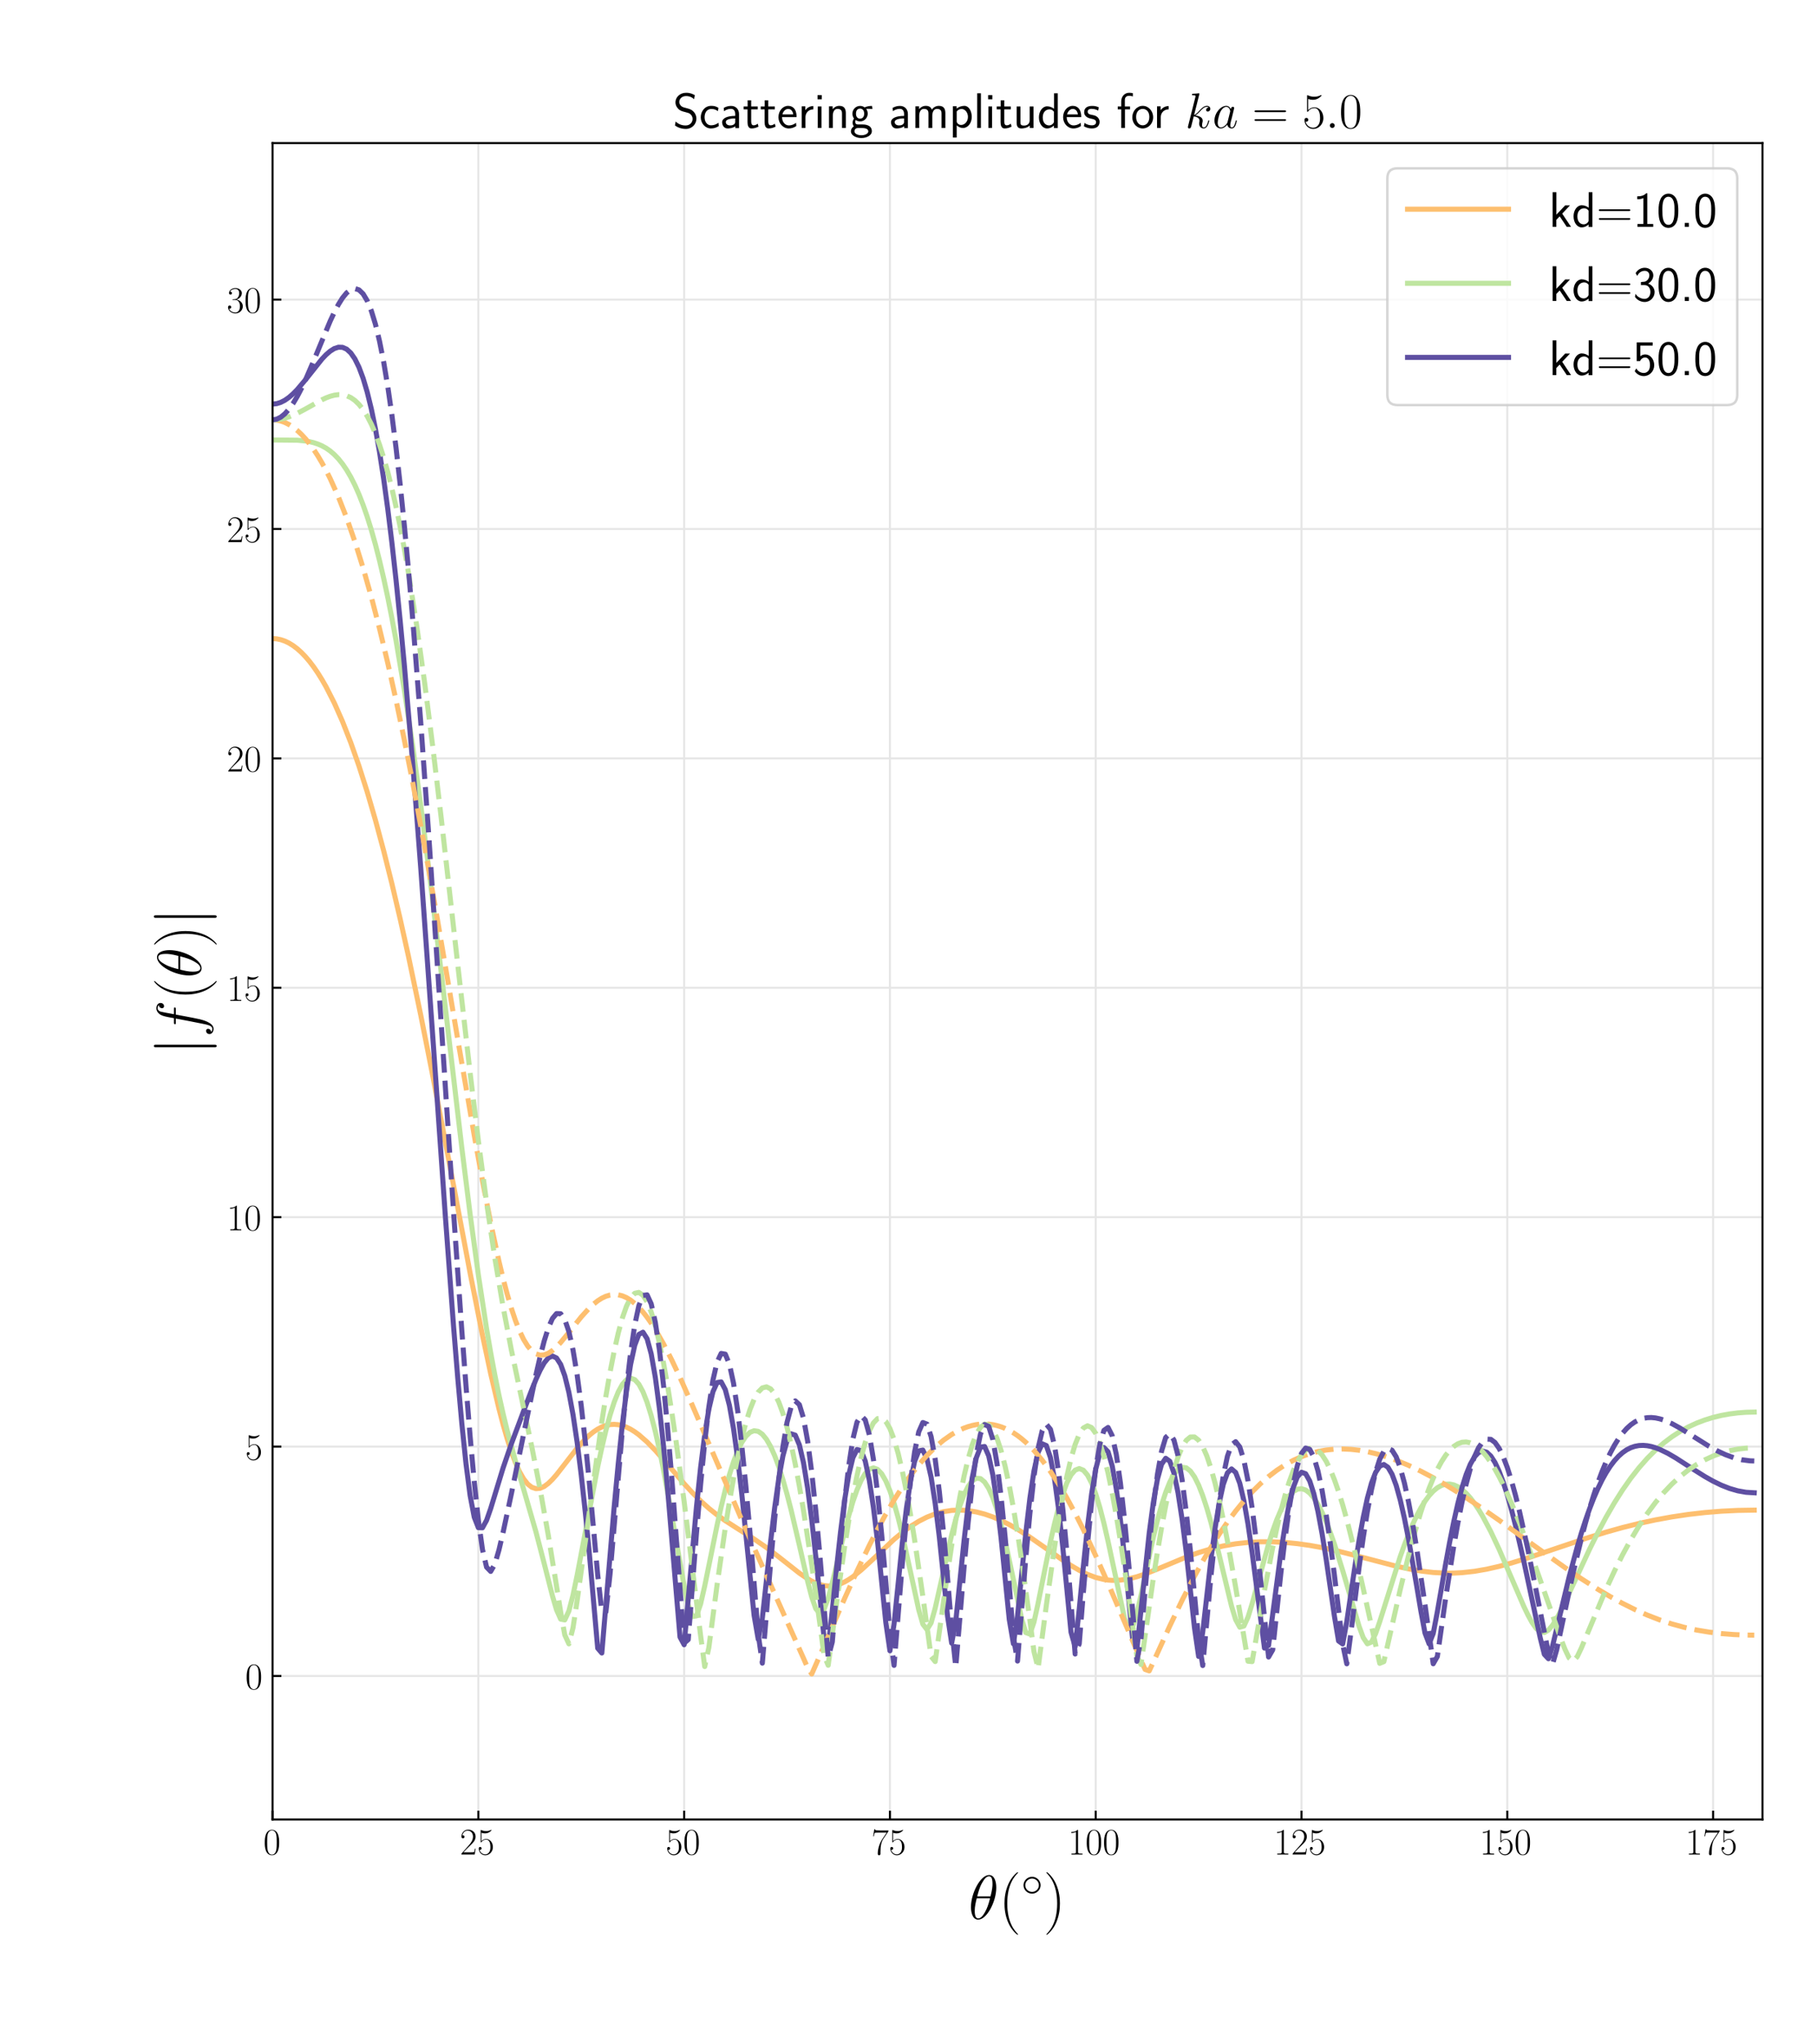 <?xml version="1.0" encoding="utf-8" standalone="no"?>
<!DOCTYPE svg PUBLIC "-//W3C//DTD SVG 1.1//EN"
  "http://www.w3.org/Graphics/SVG/1.1/DTD/svg11.dtd">
<!-- Created with matplotlib (https://matplotlib.org/) -->
<svg height="810pt" version="1.1" viewBox="0 0 720 810" width="720pt" xmlns="http://www.w3.org/2000/svg" xmlns:xlink="http://www.w3.org/1999/xlink">
 <defs>
  <style type="text/css">*{stroke-linecap:butt;stroke-linejoin:round;}</style>
 </defs>
 <g id="figure_1">
  <g id="patch_1">
   <path d="M 0 810 
L 720 810 
L 720 0 
L 0 0 
z
" style="fill:#ffffff;"/>
  </g>
  <g id="axes_1">
   <g id="patch_2">
    <path d="M 108 720.9 
L 698.4 720.9 
L 698.4 56.7 
L 108 56.7 
z
" style="fill:#ffffff;"/>
   </g>
   <g id="matplotlib.axis_1">
    <g id="xtick_1">
     <g id="line2d_1">
      <path clip-path="url(#p7a44a228ed)" d="M 108 720.9 
L 108 56.7 
" style="fill:none;stroke:#e6e6e6;stroke-linecap:square;stroke-width:0.8;"/>
     </g>
     <g id="line2d_2">
      <defs>
       <path d="M 0 0 
L 0 -3.5 
" id="m3af6c2bf36" style="stroke:#000000;stroke-width:0.8;"/>
      </defs>
      <g>
       <use style="stroke:#000000;stroke-width:0.8;" x="108" xlink:href="#m3af6c2bf36" y="720.9"/>
      </g>
     </g>
     <g id="text_1">
      <!-- $\mathdefault{0}$ -->
      <g transform="translate(104.342 734.778)scale(0.15 -0.15)">
       <defs>
        <path d="M 42 31.641 
C 42 37.75 41.906 48.125 37.703 56.109 
C 34 63.109 28.094 65.594 22.906 65.594 
C 18.094 65.594 12 63.406 8.203 56.203 
C 4.203 48.719 3.797 39.438 3.797 31.641 
C 3.797 25.953 3.906 17.281 7 9.672 
C 11.297 -0.609 19 -2 22.906 -2 
C 27.5 -2 34.5 -0.109 38.594 9.375 
C 41.594 16.281 42 24.359 42 31.641 
z
M 22.906 -0.406 
C 16.5 -0.406 12.703 5.078 11.297 12.688 
C 10.203 18.562 10.203 27.156 10.203 32.75 
C 10.203 40.438 10.203 46.828 11.5 52.922 
C 13.406 61.391 19 64 22.906 64 
C 27 64 32.297 61.297 34.203 53.125 
C 35.5 47.438 35.594 40.734 35.594 32.75 
C 35.594 26.25 35.594 18.266 34.406 12.375 
C 32.297 1.484 26.406 -0.406 22.906 -0.406 
z
" id="CMR17-48"/>
       </defs>
       <use transform="scale(0.996)" xlink:href="#CMR17-48"/>
      </g>
     </g>
    </g>
    <g id="xtick_2">
     <g id="line2d_3">
      <path clip-path="url(#p7a44a228ed)" d="M 189.547 720.9 
L 189.547 56.7 
" style="fill:none;stroke:#e6e6e6;stroke-linecap:square;stroke-width:0.8;"/>
     </g>
     <g id="line2d_4">
      <g>
       <use style="stroke:#000000;stroke-width:0.8;" x="189.547" xlink:href="#m3af6c2bf36" y="720.9"/>
      </g>
     </g>
     <g id="text_2">
      <!-- $\mathdefault{25}$ -->
      <g transform="translate(182.231 734.778)scale(0.15 -0.15)">
       <defs>
        <path d="M 41.703 15.453 
L 39.906 15.453 
C 38.906 8.375 38.094 7.172 37.703 6.562 
C 37.203 5.766 30 5.766 28.594 5.766 
L 9.406 5.766 
C 13 9.672 20 16.75 28.5 24.953 
C 34.594 30.734 41.703 37.531 41.703 47.422 
C 41.703 59.219 32.297 66 21.797 66 
C 10.797 66 4.094 56.312 4.094 47.344 
C 4.094 43.438 7 42.938 8.203 42.938 
C 9.203 42.938 12.203 43.547 12.203 47.031 
C 12.203 50.109 9.594 51 8.203 51 
C 7.594 51 7 50.906 6.594 50.703 
C 8.5 59.219 14.297 63.406 20.406 63.406 
C 29.094 63.406 34.797 56.516 34.797 47.422 
C 34.797 38.734 29.703 31.25 24 24.75 
L 4.094 2.281 
L 4.094 0 
L 39.297 0 
z
" id="CMR17-50"/>
        <path d="M 11.406 57.688 
C 12.406 57.281 16.5 56 20.703 56 
C 30 56 35.094 61.109 38 64.062 
C 38 64.953 38 65.5 37.406 65.5 
C 37.297 65.5 37.094 65.5 36.297 65.047 
C 32.797 63.406 28.703 62.078 23.703 62.078 
C 20.703 62.078 16.203 62.484 11.297 64.672 
C 10.203 65.172 10 65.172 9.906 65.172 
C 9.406 65.172 9.297 65.062 9.297 63.078 
L 9.297 34.422 
C 9.297 32.641 9.297 32.141 10.297 32.141 
C 10.797 32.141 11 32.344 11.5 33.031 
C 14.703 37.516 19.094 39.406 24.094 39.406 
C 27.594 39.406 35.094 37.219 35.094 20.141 
C 35.094 16.953 35.094 11.172 32.094 6.578 
C 29.594 2.484 25.703 0.391 21.406 0.391 
C 14.797 0.391 8.094 5 6.297 12.719 
C 6.703 12.609 7.5 12.422 7.906 12.422 
C 9.203 12.422 11.703 13.125 11.703 16.219 
C 11.703 18.906 9.797 20 7.906 20 
C 5.594 20 4.094 18.594 4.094 15.797 
C 4.094 7.094 11 -2 21.594 -2 
C 31.906 -2 41.703 6.875 41.703 19.75 
C 41.703 31.719 33.906 41 24.203 41 
C 19.094 41 14.797 39.109 11.406 35.531 
z
" id="CMR17-53"/>
       </defs>
       <use transform="scale(0.996)" xlink:href="#CMR17-50"/>
       <use transform="translate(45.69 0)scale(0.996)" xlink:href="#CMR17-53"/>
      </g>
     </g>
    </g>
    <g id="xtick_3">
     <g id="line2d_5">
      <path clip-path="url(#p7a44a228ed)" d="M 271.094 720.9 
L 271.094 56.7 
" style="fill:none;stroke:#e6e6e6;stroke-linecap:square;stroke-width:0.8;"/>
     </g>
     <g id="line2d_6">
      <g>
       <use style="stroke:#000000;stroke-width:0.8;" x="271.094" xlink:href="#m3af6c2bf36" y="720.9"/>
      </g>
     </g>
     <g id="text_3">
      <!-- $\mathdefault{50}$ -->
      <g transform="translate(263.778 734.778)scale(0.15 -0.15)">
       <use transform="scale(0.996)" xlink:href="#CMR17-53"/>
       <use transform="translate(45.69 0)scale(0.996)" xlink:href="#CMR17-48"/>
      </g>
     </g>
    </g>
    <g id="xtick_4">
     <g id="line2d_7">
      <path clip-path="url(#p7a44a228ed)" d="M 352.641 720.9 
L 352.641 56.7 
" style="fill:none;stroke:#e6e6e6;stroke-linecap:square;stroke-width:0.8;"/>
     </g>
     <g id="line2d_8">
      <g>
       <use style="stroke:#000000;stroke-width:0.8;" x="352.641" xlink:href="#m3af6c2bf36" y="720.9"/>
      </g>
     </g>
     <g id="text_4">
      <!-- $\mathdefault{75}$ -->
      <g transform="translate(345.325 734.778)scale(0.15 -0.15)">
       <defs>
        <path d="M 45.094 61.578 
L 45.094 63.766 
L 21.594 63.766 
C 9.906 63.766 9.703 65.078 9.297 67 
L 7.5 67 
L 4.594 48.344 
L 6.406 48.344 
C 6.703 50.234 7.406 55.312 8.594 57.203 
C 9.203 58 16.594 58 18.297 58 
L 40.297 58 
L 29.203 41.578 
C 21.797 30.531 16.703 15.609 16.703 2.578 
C 16.703 1.391 16.703 -2 20.297 -2 
C 23.906 -2 23.906 1.391 23.906 2.672 
L 23.906 7.266 
C 23.906 23.562 26.703 34.312 31.297 41.188 
z
" id="CMR17-55"/>
       </defs>
       <use transform="scale(0.996)" xlink:href="#CMR17-55"/>
       <use transform="translate(45.69 0)scale(0.996)" xlink:href="#CMR17-53"/>
      </g>
     </g>
    </g>
    <g id="xtick_5">
     <g id="line2d_9">
      <path clip-path="url(#p7a44a228ed)" d="M 434.188 720.9 
L 434.188 56.7 
" style="fill:none;stroke:#e6e6e6;stroke-linecap:square;stroke-width:0.8;"/>
     </g>
     <g id="line2d_10">
      <g>
       <use style="stroke:#000000;stroke-width:0.8;" x="434.188" xlink:href="#m3af6c2bf36" y="720.9"/>
      </g>
     </g>
     <g id="text_5">
      <!-- $\mathdefault{100}$ -->
      <g transform="translate(423.213 734.778)scale(0.15 -0.15)">
       <defs>
        <path d="M 26.594 63.406 
C 26.594 65.5 26.5 65.5 25.094 65.5 
C 21.203 61.188 15.297 59.797 9.703 59.797 
C 9.406 59.797 8.906 59.797 8.797 59.5 
C 8.703 59.297 8.703 59.094 8.703 57 
C 11.797 57 17 57.594 21 59.984 
L 21 7.203 
C 21 3.688 20.797 2.5 12.203 2.5 
L 9.203 2.5 
L 9.203 0 
C 14 0 19 0 23.797 0 
C 28.594 0 33.594 0 38.406 0 
L 38.406 2.5 
L 35.406 2.5 
C 26.797 2.5 26.594 3.594 26.594 7.156 
z
" id="CMR17-49"/>
       </defs>
       <use transform="scale(0.996)" xlink:href="#CMR17-49"/>
       <use transform="translate(45.69 0)scale(0.996)" xlink:href="#CMR17-48"/>
       <use transform="translate(91.381 0)scale(0.996)" xlink:href="#CMR17-48"/>
      </g>
     </g>
    </g>
    <g id="xtick_6">
     <g id="line2d_11">
      <path clip-path="url(#p7a44a228ed)" d="M 515.735 720.9 
L 515.735 56.7 
" style="fill:none;stroke:#e6e6e6;stroke-linecap:square;stroke-width:0.8;"/>
     </g>
     <g id="line2d_12">
      <g>
       <use style="stroke:#000000;stroke-width:0.8;" x="515.735" xlink:href="#m3af6c2bf36" y="720.9"/>
      </g>
     </g>
     <g id="text_6">
      <!-- $\mathdefault{125}$ -->
      <g transform="translate(504.76 734.778)scale(0.15 -0.15)">
       <use transform="scale(0.996)" xlink:href="#CMR17-49"/>
       <use transform="translate(45.69 0)scale(0.996)" xlink:href="#CMR17-50"/>
       <use transform="translate(91.381 0)scale(0.996)" xlink:href="#CMR17-53"/>
      </g>
     </g>
    </g>
    <g id="xtick_7">
     <g id="line2d_13">
      <path clip-path="url(#p7a44a228ed)" d="M 597.282 720.9 
L 597.282 56.7 
" style="fill:none;stroke:#e6e6e6;stroke-linecap:square;stroke-width:0.8;"/>
     </g>
     <g id="line2d_14">
      <g>
       <use style="stroke:#000000;stroke-width:0.8;" x="597.282" xlink:href="#m3af6c2bf36" y="720.9"/>
      </g>
     </g>
     <g id="text_7">
      <!-- $\mathdefault{150}$ -->
      <g transform="translate(586.307 734.778)scale(0.15 -0.15)">
       <use transform="scale(0.996)" xlink:href="#CMR17-49"/>
       <use transform="translate(45.69 0)scale(0.996)" xlink:href="#CMR17-53"/>
       <use transform="translate(91.381 0)scale(0.996)" xlink:href="#CMR17-48"/>
      </g>
     </g>
    </g>
    <g id="xtick_8">
     <g id="line2d_15">
      <path clip-path="url(#p7a44a228ed)" d="M 678.829 720.9 
L 678.829 56.7 
" style="fill:none;stroke:#e6e6e6;stroke-linecap:square;stroke-width:0.8;"/>
     </g>
     <g id="line2d_16">
      <g>
       <use style="stroke:#000000;stroke-width:0.8;" x="678.829" xlink:href="#m3af6c2bf36" y="720.9"/>
      </g>
     </g>
     <g id="text_8">
      <!-- $\mathdefault{175}$ -->
      <g transform="translate(667.854 734.778)scale(0.15 -0.15)">
       <use transform="scale(0.996)" xlink:href="#CMR17-49"/>
       <use transform="translate(45.69 0)scale(0.996)" xlink:href="#CMR17-55"/>
       <use transform="translate(91.381 0)scale(0.996)" xlink:href="#CMR17-53"/>
      </g>
     </g>
    </g>
    <g id="text_9">
     <!-- $\theta(^{\circ})$ -->
     <g transform="translate(383.751 760.341)scale(0.25 -0.25)">
      <defs>
       <path d="M 44.297 50 
C 44.297 60.156 41.094 70 32.906 70 
C 18.906 70 4 40.859 4 19 
C 4 14.422 5 -1 15.5 -1 
C 29.094 -1 44.297 27.438 44.297 50 
z
M 14 36 
C 15.5 41.859 17.594 50.219 21.594 57.266 
C 24.906 63.234 28.406 68 32.797 68 
C 36.094 68 38.297 65.219 38.297 55.688 
C 38.297 52.094 38 47.141 35.094 36 
z
M 34.406 33.016 
C 31.906 23.281 29.797 17 26.203 10.734 
C 23.297 5.672 19.797 1 15.594 1 
C 12.5 1 10 3.391 10 13.219 
C 10 19.688 11.594 26.453 13.203 33.016 
z
" id="CMMI12-18"/>
       <path d="M 30.594 -24.391 
C 30.594 -24.297 30.594 -24.094 30.297 -23.797 
C 25.703 -19.125 13.406 -6.359 13.406 24.703 
C 13.406 55.766 25.5 68.422 30.406 73.391 
C 30.406 73.5 30.594 73.703 30.594 74 
C 30.594 74.297 30.297 74.5 29.906 74.5 
C 28.797 74.5 20.297 67.125 15.406 56.156 
C 10.406 45.109 9 34.359 9 24.812 
C 9 17.625 9.703 5.484 15.703 -7.359 
C 20.5 -17.734 28.703 -25 29.906 -25 
C 30.406 -25 30.594 -24.797 30.594 -24.391 
z
" id="CMR17-40"/>
       <path d="M 44.406 25 
C 44.406 35.578 35.5 44.188 25 44.188 
C 14.203 44.188 5.5 35.375 5.5 25 
C 5.5 14.531 14.203 5.812 25 5.812 
C 35.5 5.812 44.406 14.422 44.406 25 
z
M 25 9.812 
C 16.297 9.812 9.5 16.719 9.5 25 
C 9.5 33.281 16.406 40.188 25 40.188 
C 33.297 40.188 40.406 33.469 40.406 25 
C 40.406 16.531 33.297 9.812 25 9.812 
z
" id="CMSY10-14"/>
       <path d="M 26.297 24.703 
C 26.297 31.875 25.594 44.016 19.594 56.859 
C 14.797 67.234 6.594 74.5 5.406 74.5 
C 5.094 74.5 4.703 74.391 4.703 73.891 
C 4.703 73.703 4.797 73.594 4.906 73.391 
C 9.703 68.406 21.906 55.75 21.906 24.75 
C 21.906 -6.359 9.797 -19.016 4.906 -24.016 
C 4.797 -24.203 4.703 -24.312 4.703 -24.5 
C 4.703 -25 5.094 -25 5.406 -25 
C 6.5 -25 15 -17.625 19.906 -6.656 
C 24.906 4.391 26.297 15.141 26.297 24.703 
z
" id="CMR17-41"/>
      </defs>
      <use transform="scale(0.996)" xlink:href="#CMMI12-18"/>
      <use transform="translate(48.17 0)scale(0.996)" xlink:href="#CMR17-40"/>
      <use transform="translate(83.45 36.154)scale(0.697)" xlink:href="#CMSY10-14"/>
      <use transform="translate(118.818 0)scale(0.996)" xlink:href="#CMR17-41"/>
     </g>
    </g>
   </g>
   <g id="matplotlib.axis_2">
    <g id="ytick_1">
     <g id="line2d_17">
      <path clip-path="url(#p7a44a228ed)" d="M 108 664.054 
L 698.4 664.054 
" style="fill:none;stroke:#e6e6e6;stroke-linecap:square;stroke-width:0.8;"/>
     </g>
     <g id="line2d_18">
      <defs>
       <path d="M 0 0 
L 3.5 0 
" id="mb0f5ba01a3" style="stroke:#000000;stroke-width:0.8;"/>
      </defs>
      <g>
       <use style="stroke:#000000;stroke-width:0.8;" x="108" xlink:href="#mb0f5ba01a3" y="664.054"/>
      </g>
     </g>
     <g id="text_10">
      <!-- $\mathdefault{0}$ -->
      <g transform="translate(97.184 669.243)scale(0.15 -0.15)">
       <use transform="scale(0.996)" xlink:href="#CMR17-48"/>
      </g>
     </g>
    </g>
    <g id="ytick_2">
     <g id="line2d_19">
      <path clip-path="url(#p7a44a228ed)" d="M 108 573.162 
L 698.4 573.162 
" style="fill:none;stroke:#e6e6e6;stroke-linecap:square;stroke-width:0.8;"/>
     </g>
     <g id="line2d_20">
      <g>
       <use style="stroke:#000000;stroke-width:0.8;" x="108" xlink:href="#mb0f5ba01a3" y="573.162"/>
      </g>
     </g>
     <g id="text_11">
      <!-- $\mathdefault{5}$ -->
      <g transform="translate(97.184 578.351)scale(0.15 -0.15)">
       <use transform="scale(0.996)" xlink:href="#CMR17-53"/>
      </g>
     </g>
    </g>
    <g id="ytick_3">
     <g id="line2d_21">
      <path clip-path="url(#p7a44a228ed)" d="M 108 482.271 
L 698.4 482.271 
" style="fill:none;stroke:#e6e6e6;stroke-linecap:square;stroke-width:0.8;"/>
     </g>
     <g id="line2d_22">
      <g>
       <use style="stroke:#000000;stroke-width:0.8;" x="108" xlink:href="#mb0f5ba01a3" y="482.271"/>
      </g>
     </g>
     <g id="text_12">
      <!-- $\mathdefault{10}$ -->
      <g transform="translate(89.868 487.46)scale(0.15 -0.15)">
       <use transform="scale(0.996)" xlink:href="#CMR17-49"/>
       <use transform="translate(45.69 0)scale(0.996)" xlink:href="#CMR17-48"/>
      </g>
     </g>
    </g>
    <g id="ytick_4">
     <g id="line2d_23">
      <path clip-path="url(#p7a44a228ed)" d="M 108 391.379 
L 698.4 391.379 
" style="fill:none;stroke:#e6e6e6;stroke-linecap:square;stroke-width:0.8;"/>
     </g>
     <g id="line2d_24">
      <g>
       <use style="stroke:#000000;stroke-width:0.8;" x="108" xlink:href="#mb0f5ba01a3" y="391.379"/>
      </g>
     </g>
     <g id="text_13">
      <!-- $\mathdefault{15}$ -->
      <g transform="translate(89.868 396.568)scale(0.15 -0.15)">
       <use transform="scale(0.996)" xlink:href="#CMR17-49"/>
       <use transform="translate(45.69 0)scale(0.996)" xlink:href="#CMR17-53"/>
      </g>
     </g>
    </g>
    <g id="ytick_5">
     <g id="line2d_25">
      <path clip-path="url(#p7a44a228ed)" d="M 108 300.488 
L 698.4 300.488 
" style="fill:none;stroke:#e6e6e6;stroke-linecap:square;stroke-width:0.8;"/>
     </g>
     <g id="line2d_26">
      <g>
       <use style="stroke:#000000;stroke-width:0.8;" x="108" xlink:href="#mb0f5ba01a3" y="300.488"/>
      </g>
     </g>
     <g id="text_14">
      <!-- $\mathdefault{20}$ -->
      <g transform="translate(89.868 305.676)scale(0.15 -0.15)">
       <use transform="scale(0.996)" xlink:href="#CMR17-50"/>
       <use transform="translate(45.69 0)scale(0.996)" xlink:href="#CMR17-48"/>
      </g>
     </g>
    </g>
    <g id="ytick_6">
     <g id="line2d_27">
      <path clip-path="url(#p7a44a228ed)" d="M 108 209.596 
L 698.4 209.596 
" style="fill:none;stroke:#e6e6e6;stroke-linecap:square;stroke-width:0.8;"/>
     </g>
     <g id="line2d_28">
      <g>
       <use style="stroke:#000000;stroke-width:0.8;" x="108" xlink:href="#mb0f5ba01a3" y="209.596"/>
      </g>
     </g>
     <g id="text_15">
      <!-- $\mathdefault{25}$ -->
      <g transform="translate(89.868 214.785)scale(0.15 -0.15)">
       <use transform="scale(0.996)" xlink:href="#CMR17-50"/>
       <use transform="translate(45.69 0)scale(0.996)" xlink:href="#CMR17-53"/>
      </g>
     </g>
    </g>
    <g id="ytick_7">
     <g id="line2d_29">
      <path clip-path="url(#p7a44a228ed)" d="M 108 118.705 
L 698.4 118.705 
" style="fill:none;stroke:#e6e6e6;stroke-linecap:square;stroke-width:0.8;"/>
     </g>
     <g id="line2d_30">
      <g>
       <use style="stroke:#000000;stroke-width:0.8;" x="108" xlink:href="#mb0f5ba01a3" y="118.705"/>
      </g>
     </g>
     <g id="text_16">
      <!-- $\mathdefault{30}$ -->
      <g transform="translate(89.868 123.893)scale(0.15 -0.15)">
       <defs>
        <path d="M 22.094 33.703 
C 31 33.703 34.906 25.969 34.906 17.031 
C 34.906 5 28.5 0.391 22.703 0.391 
C 17.406 0.391 8.797 3.031 6.094 10.828 
C 6.594 10.625 7.094 10.625 7.594 10.625 
C 10 10.625 11.797 12.219 11.797 14.812 
C 11.797 17.703 9.594 19 7.594 19 
C 5.906 19 3.297 18.203 3.297 14.469 
C 3.297 5.234 12.297 -2 22.906 -2 
C 34 -2 42.5 6.719 42.5 16.953 
C 42.5 26.672 34.5 33.703 25 34.797 
C 32.594 36.375 39.906 43.062 39.906 52.016 
C 39.906 59.688 32 65.297 23 65.297 
C 13.906 65.297 5.906 59.828 5.906 52.016 
C 5.906 48.594 8.5 48 9.797 48 
C 11.906 48 13.703 49.297 13.703 51.891 
C 13.703 54.469 11.906 55.766 9.797 55.766 
C 9.406 55.766 8.906 55.766 8.5 55.578 
C 11.406 61.859 19.297 63 22.797 63 
C 26.297 63 32.906 61.328 32.906 51.875 
C 32.906 49.109 32.5 44.188 29.094 39.844 
C 26.094 36 22.703 36 19.406 35.688 
C 18.906 35.688 16.594 35.453 16.203 35.453 
C 15.5 35.359 15.094 35.266 15.094 34.5 
C 15.094 33.797 15.203 33.703 17.203 33.703 
z
" id="CMR17-51"/>
       </defs>
       <use transform="scale(0.996)" xlink:href="#CMR17-51"/>
       <use transform="translate(45.69 0)scale(0.996)" xlink:href="#CMR17-48"/>
      </g>
     </g>
    </g>
    <g id="text_17">
     <!-- $|f(\theta)|$ -->
     <g transform="translate(79.641 417.9)rotate(-90)scale(0.25 -0.25)">
      <defs>
       <path d="M 15.906 71.406 
C 15.906 73.203 15.906 75 13.906 75 
C 11.906 75 11.906 73.203 11.906 71.406 
L 11.906 -21.406 
C 11.906 -23.203 11.906 -25 13.906 -25 
C 15.906 -25 15.906 -23.203 15.906 -21.406 
z
" id="CMSY10-106"/>
       <path d="M 44.594 40.094 
C 46.594 40.094 47.406 40.094 47.406 42 
C 47.406 43 46.594 43 44.797 43 
L 36.703 43 
C 38.594 53.578 40 60.891 40.797 64.172 
C 41.406 66.641 43.5 69 46.094 69 
C 48.203 69 50.297 68.094 51.297 67.156 
C 47.406 66.75 46.203 63.781 46.203 62.016 
C 46.203 59.953 47.703 58.734 49.594 58.734 
C 51.594 58.734 54.594 60.469 54.594 64.359 
C 54.594 68.641 50.406 71 46 71 
C 41.703 71 37.5 67.719 35.5 63.719 
C 33.703 60.125 32.703 56.422 30.406 43 
L 23.703 43 
C 21.797 43 20.797 43 20.797 41.203 
C 20.797 40.094 21.406 40.094 23.406 40.094 
L 29.797 40.094 
C 28 30.875 23.906 8.469 21.594 -2.141 
C 19.906 -10.766 18.406 -18 13.406 -18 
C 13.094 -18 10.203 -18 8.406 -16.109 
C 13.5 -15.703 13.5 -11.344 13.5 -11.25 
C 13.5 -9.266 12 -8.078 10.094 -8.078 
C 8.094 -8.078 5.094 -9.766 5.094 -13.547 
C 5.094 -17.812 9.5 -20 13.406 -20 
C 23.594 -20 27.797 -1.844 28.906 3.109 
C 30.703 10.75 35.594 37.125 36.094 40.094 
z
" id="CMMI12-102"/>
      </defs>
      <use transform="scale(0.996)" xlink:href="#CMSY10-106"/>
      <use transform="translate(27.674 0)scale(0.996)" xlink:href="#CMMI12-102"/>
      <use transform="translate(86.394 0)scale(0.996)" xlink:href="#CMR17-40"/>
      <use transform="translate(121.675 0)scale(0.996)" xlink:href="#CMMI12-18"/>
      <use transform="translate(169.845 0)scale(0.996)" xlink:href="#CMR17-41"/>
      <use transform="translate(205.125 0)scale(0.996)" xlink:href="#CMSY10-106"/>
     </g>
    </g>
   </g>
   <g id="line2d_31">
    <path clip-path="url(#p7a44a228ed)" d="M 108 253.004 
L 109.631 253.116 
L 111.262 253.451 
L 112.893 254.011 
L 114.524 254.794 
L 116.155 255.803 
L 117.786 257.038 
L 119.417 258.5 
L 121.048 260.19 
L 122.678 262.11 
L 124.309 264.26 
L 125.94 266.642 
L 127.571 269.258 
L 129.202 272.108 
L 132.464 278.52 
L 135.726 285.886 
L 138.988 294.214 
L 142.25 303.506 
L 145.512 313.76 
L 148.773 324.965 
L 152.035 337.102 
L 155.297 350.141 
L 158.559 364.04 
L 161.821 378.743 
L 166.714 402.147 
L 171.607 426.885 
L 178.13 461.22 
L 186.285 504.39 
L 191.178 529.034 
L 194.44 544.283 
L 197.702 558.106 
L 199.333 564.329 
L 200.964 570.004 
L 202.594 575.063 
L 204.225 579.44 
L 205.856 583.079 
L 207.487 585.94 
L 209.118 588.004 
L 210.749 589.284 
L 212.38 589.819 
L 214.011 589.678 
L 215.642 588.95 
L 217.273 587.737 
L 218.904 586.145 
L 220.535 584.278 
L 223.797 580.088 
L 228.69 573.77 
L 231.951 570.149 
L 233.582 568.619 
L 235.213 567.306 
L 236.844 566.225 
L 238.475 565.384 
L 240.106 564.79 
L 241.737 564.444 
L 243.368 564.345 
L 244.999 564.488 
L 246.63 564.864 
L 248.261 565.464 
L 249.892 566.276 
L 251.523 567.284 
L 253.154 568.474 
L 256.415 571.322 
L 259.677 574.666 
L 264.57 580.243 
L 271.094 587.856 
L 274.356 591.417 
L 277.618 594.682 
L 280.88 597.609 
L 284.141 600.206 
L 287.403 602.524 
L 292.296 605.671 
L 298.82 609.78 
L 303.713 613.152 
L 308.606 616.872 
L 316.76 623.293 
L 320.022 625.519 
L 321.653 626.456 
L 323.284 627.237 
L 324.915 627.836 
L 326.546 628.23 
L 328.177 628.4 
L 329.808 628.337 
L 331.439 628.039 
L 333.07 627.511 
L 334.701 626.767 
L 336.331 625.828 
L 337.962 624.718 
L 341.224 622.095 
L 344.486 619.119 
L 354.272 609.92 
L 357.534 607.205 
L 360.796 604.802 
L 364.057 602.758 
L 367.319 601.095 
L 370.581 599.824 
L 373.843 598.942 
L 377.105 598.44 
L 380.367 598.303 
L 383.629 598.513 
L 386.891 599.051 
L 390.152 599.896 
L 393.414 601.027 
L 396.676 602.424 
L 399.938 604.062 
L 403.2 605.915 
L 408.093 609.026 
L 414.617 613.571 
L 421.14 618.152 
L 424.402 620.276 
L 427.664 622.181 
L 430.926 623.783 
L 434.188 625.011 
L 437.45 625.81 
L 439.081 626.04 
L 440.712 626.157 
L 443.973 626.06 
L 447.235 625.56 
L 450.497 624.724 
L 453.759 623.63 
L 458.652 621.686 
L 470.069 616.924 
L 474.961 615.161 
L 479.854 613.684 
L 484.747 612.52 
L 489.64 611.673 
L 494.533 611.13 
L 499.425 610.872 
L 504.318 610.879 
L 509.211 611.132 
L 514.104 611.614 
L 518.997 612.306 
L 523.89 613.189 
L 530.413 614.619 
L 538.568 616.695 
L 553.246 620.535 
L 558.139 621.604 
L 563.032 622.457 
L 567.925 623.034 
L 572.818 623.294 
L 576.08 623.277 
L 579.341 623.108 
L 584.234 622.573 
L 589.127 621.728 
L 594.02 620.615 
L 598.913 619.284 
L 605.436 617.265 
L 615.222 613.964 
L 628.27 609.571 
L 636.424 607.052 
L 642.948 605.231 
L 649.472 603.609 
L 655.996 602.199 
L 662.519 601.009 
L 669.043 600.039 
L 675.567 599.289 
L 682.091 598.756 
L 688.614 598.438 
L 695.138 598.332 
L 695.138 598.332 
" style="fill:none;stroke:#fdbf6f;stroke-linecap:square;stroke-width:2;"/>
   </g>
   <g id="line2d_32">
    <path clip-path="url(#p7a44a228ed)" d="M 108 174.322 
L 117.786 174.419 
L 121.048 174.721 
L 122.678 174.999 
L 124.309 175.394 
L 125.94 175.93 
L 127.571 176.637 
L 129.202 177.544 
L 130.833 178.682 
L 132.464 180.084 
L 134.095 181.783 
L 135.726 183.811 
L 137.357 186.203 
L 138.988 188.992 
L 140.619 192.21 
L 142.25 195.889 
L 143.881 200.058 
L 145.512 204.746 
L 147.143 209.976 
L 148.773 215.772 
L 150.404 222.153 
L 152.035 229.133 
L 153.666 236.723 
L 155.297 244.929 
L 156.928 253.752 
L 160.19 273.223 
L 163.452 295.024 
L 166.714 318.939 
L 169.976 344.641 
L 174.869 385.553 
L 183.023 454.964 
L 186.285 481.056 
L 189.547 505.077 
L 192.809 526.416 
L 194.44 535.955 
L 196.071 544.721 
L 197.702 552.735 
L 199.333 560.05 
L 200.964 566.75 
L 204.225 578.77 
L 212.38 606.967 
L 215.642 619.488 
L 218.904 632.286 
L 220.535 637.845 
L 222.166 641.52 
L 223.797 641.83 
L 225.428 638.301 
L 227.059 632 
L 228.69 624.173 
L 236.844 581.19 
L 238.475 573.6 
L 240.106 566.721 
L 241.737 560.673 
L 243.368 555.562 
L 244.999 551.478 
L 246.63 548.495 
L 248.261 546.67 
L 249.892 546.041 
L 251.523 546.63 
L 253.154 548.437 
L 254.785 551.444 
L 256.415 555.613 
L 258.046 560.888 
L 259.677 567.19 
L 261.308 574.425 
L 262.939 582.476 
L 266.201 600.429 
L 271.094 628.41 
L 272.725 635.978 
L 274.356 640.503 
L 275.987 640.225 
L 277.618 635.51 
L 279.249 628.385 
L 284.141 604.354 
L 285.772 596.996 
L 287.403 590.291 
L 289.034 584.337 
L 290.665 579.199 
L 292.296 574.925 
L 293.927 571.543 
L 295.558 569.07 
L 297.189 567.511 
L 298.82 566.865 
L 300.451 567.12 
L 302.082 568.262 
L 303.713 570.267 
L 305.344 573.108 
L 306.975 576.75 
L 308.606 581.153 
L 310.236 586.265 
L 311.867 592.023 
L 313.498 598.348 
L 316.76 612.247 
L 320.022 626.498 
L 321.653 632.783 
L 323.284 637.441 
L 324.915 639.291 
L 326.546 637.668 
L 328.177 633.201 
L 329.808 627.096 
L 334.701 606.688 
L 336.331 600.504 
L 337.962 594.998 
L 339.593 590.31 
L 341.224 586.551 
L 342.855 583.808 
L 344.486 582.143 
L 346.117 581.597 
L 347.748 582.189 
L 349.379 583.917 
L 351.01 586.757 
L 352.641 590.663 
L 354.272 595.566 
L 355.903 601.373 
L 357.534 607.965 
L 360.796 622.825 
L 364.057 637.838 
L 365.688 643.528 
L 367.319 645.658 
L 368.95 643.031 
L 370.581 637.145 
L 377.105 608.108 
L 378.736 601.932 
L 380.367 596.601 
L 381.998 592.232 
L 383.629 588.913 
L 385.26 586.714 
L 386.891 585.681 
L 388.522 585.841 
L 390.152 587.197 
L 391.783 589.735 
L 393.414 593.416 
L 395.045 598.178 
L 396.676 603.935 
L 398.307 610.573 
L 401.569 625.812 
L 404.831 641.384 
L 406.462 646.846 
L 408.093 647.446 
L 409.724 642.671 
L 411.355 635.222 
L 416.248 610.819 
L 417.878 603.601 
L 419.509 597.219 
L 421.14 591.818 
L 422.771 587.508 
L 424.402 584.376 
L 426.033 582.481 
L 427.664 581.858 
L 429.295 582.516 
L 430.926 584.44 
L 432.557 587.589 
L 434.188 591.898 
L 435.819 597.274 
L 437.45 603.597 
L 439.081 610.714 
L 445.604 641.186 
L 447.235 645.247 
L 448.866 644.436 
L 450.497 639.3 
L 452.128 632.091 
L 457.021 609.062 
L 458.652 602.308 
L 460.283 596.344 
L 461.914 591.282 
L 463.545 587.205 
L 465.176 584.17 
L 466.807 582.212 
L 468.438 581.345 
L 470.069 581.565 
L 471.699 582.846 
L 473.33 585.15 
L 474.961 588.42 
L 476.592 592.581 
L 478.223 597.546 
L 479.854 603.211 
L 483.116 616.125 
L 488.009 636.401 
L 489.64 641.721 
L 491.271 644.71 
L 492.902 644.266 
L 494.533 640.72 
L 496.164 635.41 
L 502.687 611.687 
L 504.318 606.601 
L 505.949 602.104 
L 507.58 598.257 
L 509.211 595.103 
L 510.842 592.672 
L 512.473 590.981 
L 514.104 590.037 
L 515.735 589.834 
L 517.366 590.36 
L 518.997 591.595 
L 520.628 593.509 
L 522.259 596.069 
L 523.89 599.232 
L 525.52 602.951 
L 527.151 607.174 
L 528.782 611.841 
L 532.044 622.243 
L 538.568 644.433 
L 540.199 648.852 
L 541.83 651.292 
L 543.461 650.612 
L 545.092 647.253 
L 546.723 642.541 
L 554.877 616.665 
L 556.508 612.094 
L 558.139 607.862 
L 559.77 603.998 
L 561.401 600.525 
L 563.032 597.46 
L 564.663 594.816 
L 566.294 592.601 
L 567.925 590.819 
L 569.556 589.472 
L 571.187 588.556 
L 572.818 588.067 
L 574.449 587.995 
L 576.08 588.331 
L 577.71 589.061 
L 579.341 590.17 
L 580.972 591.64 
L 582.603 593.453 
L 584.234 595.587 
L 585.865 598.022 
L 587.496 600.732 
L 590.758 606.879 
L 594.02 613.813 
L 598.913 625.125 
L 603.806 636.435 
L 605.436 639.843 
L 607.067 642.831 
L 608.698 645.166 
L 610.329 646.567 
L 611.96 646.809 
L 613.591 645.864 
L 615.222 643.928 
L 616.853 641.288 
L 618.484 638.197 
L 621.746 631.338 
L 629.901 613.758 
L 633.162 607.218 
L 636.424 601.112 
L 639.686 595.48 
L 642.948 590.341 
L 646.21 585.693 
L 649.472 581.529 
L 652.734 577.829 
L 655.996 574.57 
L 659.257 571.723 
L 662.519 569.258 
L 665.781 567.145 
L 669.043 565.352 
L 672.305 563.849 
L 675.567 562.608 
L 678.829 561.604 
L 682.091 560.814 
L 685.352 560.22 
L 688.614 559.806 
L 691.876 559.562 
L 695.138 559.482 
L 695.138 559.482 
" style="fill:none;stroke:#bfe5a0;stroke-linecap:square;stroke-width:2;"/>
   </g>
   <g id="line2d_33">
    <path clip-path="url(#p7a44a228ed)" d="M 108 160.103 
L 109.631 159.931 
L 111.262 159.419 
L 112.893 158.579 
L 114.524 157.432 
L 116.155 156.006 
L 117.786 154.34 
L 121.048 150.468 
L 127.571 142.267 
L 129.202 140.55 
L 130.833 139.134 
L 132.464 138.109 
L 134.095 137.571 
L 135.726 137.614 
L 137.357 138.335 
L 138.988 139.829 
L 140.619 142.189 
L 142.25 145.507 
L 143.881 149.867 
L 145.512 155.35 
L 147.143 162.026 
L 148.773 169.958 
L 150.404 179.197 
L 152.035 189.782 
L 153.666 201.735 
L 155.297 215.066 
L 156.928 229.765 
L 158.559 245.806 
L 160.19 263.14 
L 163.452 301.401 
L 166.714 343.754 
L 171.607 412.364 
L 176.499 482.219 
L 179.761 525.99 
L 181.392 546.018 
L 183.023 564.202 
L 184.654 579.945 
L 186.285 592.509 
L 187.916 601.11 
L 189.547 605.278 
L 191.178 605.329 
L 192.809 602.365 
L 194.44 597.693 
L 199.333 581.671 
L 202.594 572.158 
L 207.487 559.091 
L 210.749 550.556 
L 212.38 546.535 
L 214.011 542.929 
L 215.642 539.995 
L 217.273 538.014 
L 218.904 537.276 
L 220.535 538.055 
L 222.166 540.597 
L 223.797 545.097 
L 225.428 551.694 
L 227.059 560.46 
L 228.69 571.394 
L 230.32 584.417 
L 231.951 599.371 
L 233.582 616.024 
L 236.844 653.044 
L 238.475 654.951 
L 243.368 597.087 
L 244.999 579.769 
L 246.63 564.281 
L 248.261 551.071 
L 249.892 540.533 
L 251.523 532.997 
L 253.154 528.71 
L 254.785 527.83 
L 256.415 530.417 
L 258.046 536.429 
L 259.677 545.72 
L 261.308 558.041 
L 262.939 573.049 
L 264.57 590.304 
L 267.832 629.244 
L 269.463 648.629 
L 271.094 651.662 
L 275.987 596.996 
L 277.618 581.463 
L 279.249 568.465 
L 280.88 558.363 
L 282.51 551.418 
L 284.141 547.786 
L 285.772 547.524 
L 287.403 550.585 
L 289.034 556.825 
L 290.665 566.007 
L 292.296 577.8 
L 293.927 591.785 
L 297.189 624.015 
L 298.82 640.069 
L 300.451 649.482 
L 302.082 641.163 
L 305.344 610.997 
L 306.975 597.316 
L 308.606 585.775 
L 310.236 576.847 
L 311.867 570.875 
L 313.498 568.093 
L 315.129 568.624 
L 316.76 572.473 
L 318.391 579.529 
L 320.022 589.555 
L 321.653 602.191 
L 323.284 616.936 
L 326.546 648.898 
L 328.177 652.53 
L 329.808 638 
L 331.439 621.888 
L 333.07 607.017 
L 334.701 594.29 
L 336.331 584.32 
L 337.962 577.561 
L 339.593 574.324 
L 341.224 574.768 
L 342.855 578.891 
L 344.486 586.533 
L 346.117 597.369 
L 347.748 610.912 
L 351.01 642.84 
L 352.641 654.063 
L 354.272 643.493 
L 357.534 611.413 
L 359.165 597.718 
L 360.796 586.739 
L 362.427 579.004 
L 364.057 574.874 
L 365.688 574.541 
L 367.319 578.026 
L 368.95 585.177 
L 370.581 595.662 
L 372.212 608.966 
L 375.474 640.318 
L 377.105 651.025 
L 378.736 642.341 
L 381.998 610.552 
L 383.629 596.631 
L 385.26 585.431 
L 386.891 577.543 
L 388.522 573.366 
L 390.152 573.121 
L 391.783 576.838 
L 393.414 584.363 
L 395.045 595.348 
L 396.676 609.244 
L 399.938 641.716 
L 401.569 651.274 
L 403.2 640.283 
L 406.462 607.563 
L 408.093 593.687 
L 409.724 582.796 
L 411.355 575.461 
L 412.986 572.052 
L 414.617 572.743 
L 416.248 577.505 
L 417.878 586.114 
L 419.509 598.149 
L 421.14 612.996 
L 424.402 646.725 
L 426.033 652.426 
L 427.664 637.549 
L 429.295 620.537 
L 430.926 604.982 
L 432.557 591.94 
L 434.188 582.081 
L 435.819 575.861 
L 437.45 573.549 
L 439.081 575.222 
L 440.712 580.768 
L 442.343 589.898 
L 443.973 602.153 
L 445.604 616.912 
L 448.866 649.82 
L 450.497 653.38 
L 455.39 607.38 
L 457.021 595.239 
L 458.652 586.043 
L 460.283 580.157 
L 461.914 577.786 
L 463.545 578.976 
L 465.176 583.619 
L 466.807 591.463 
L 468.438 602.122 
L 470.069 615.086 
L 473.33 645.017 
L 474.961 656.287 
L 476.592 646.623 
L 479.854 617.81 
L 481.485 605.531 
L 483.116 595.509 
L 484.747 588.107 
L 486.378 583.564 
L 488.009 581.998 
L 489.64 583.408 
L 491.271 587.684 
L 492.902 594.612 
L 494.533 603.88 
L 496.164 615.088 
L 501.056 652.99 
L 502.687 651.926 
L 507.58 614.901 
L 509.211 604.422 
L 510.842 595.813 
L 512.473 589.329 
L 514.104 585.138 
L 515.735 583.328 
L 517.366 583.904 
L 518.997 586.799 
L 520.628 591.876 
L 522.259 598.933 
L 523.89 607.705 
L 525.52 617.864 
L 528.782 640.381 
L 530.413 650.171 
L 532.044 651.35 
L 533.675 642.483 
L 536.937 620.338 
L 538.568 610.156 
L 540.199 601.162 
L 541.83 593.598 
L 543.461 587.635 
L 545.092 583.387 
L 546.723 580.916 
L 548.354 580.241 
L 549.985 581.336 
L 551.615 584.133 
L 553.246 588.53 
L 554.877 594.388 
L 556.508 601.541 
L 558.139 609.788 
L 561.401 628.548 
L 563.032 638.288 
L 564.663 647.024 
L 566.294 651.323 
L 567.925 647.175 
L 569.556 638.638 
L 572.818 619.796 
L 574.449 610.947 
L 576.08 602.838 
L 577.71 595.618 
L 579.341 589.391 
L 580.972 584.232 
L 582.603 580.189 
L 584.234 577.286 
L 585.865 575.529 
L 587.496 574.904 
L 589.127 575.38 
L 590.758 576.914 
L 592.389 579.446 
L 594.02 582.91 
L 595.651 587.227 
L 597.282 592.313 
L 598.913 598.079 
L 600.544 604.429 
L 603.806 618.496 
L 610.329 648.947 
L 611.96 655.48 
L 613.591 657.215 
L 615.222 652.114 
L 621.746 624.931 
L 625.008 612.861 
L 626.639 607.409 
L 628.27 602.37 
L 629.901 597.754 
L 631.531 593.564 
L 633.162 589.799 
L 634.793 586.452 
L 636.424 583.515 
L 638.055 580.974 
L 639.686 578.813 
L 641.317 577.016 
L 642.948 575.561 
L 644.579 574.429 
L 646.21 573.597 
L 647.841 573.043 
L 649.472 572.742 
L 651.103 572.672 
L 652.734 572.81 
L 654.365 573.132 
L 655.996 573.616 
L 657.627 574.241 
L 660.888 575.826 
L 664.15 577.731 
L 670.674 581.95 
L 675.567 585.025 
L 678.829 586.863 
L 682.091 588.452 
L 685.352 589.739 
L 688.614 590.685 
L 691.876 591.263 
L 695.138 591.458 
L 695.138 591.458 
" style="fill:none;stroke:#5e4fa2;stroke-linecap:square;stroke-width:2;"/>
   </g>
   <g id="line2d_34">
    <path clip-path="url(#p7a44a228ed)" d="M 108 166.35 
L 109.631 166.466 
L 111.262 166.815 
L 112.893 167.398 
L 114.524 168.215 
L 116.155 169.267 
L 117.786 170.556 
L 119.417 172.083 
L 121.048 173.849 
L 122.678 175.857 
L 124.309 178.11 
L 125.94 180.608 
L 127.571 183.355 
L 129.202 186.353 
L 130.833 189.604 
L 134.095 196.878 
L 137.357 205.194 
L 140.619 214.568 
L 143.881 225.011 
L 147.143 236.528 
L 150.404 249.112 
L 153.666 262.748 
L 156.928 277.407 
L 160.19 293.041 
L 163.452 309.588 
L 168.345 335.928 
L 173.238 363.735 
L 181.392 411.831 
L 187.916 449.798 
L 191.178 467.767 
L 194.44 484.542 
L 197.702 499.674 
L 199.333 506.476 
L 200.964 512.69 
L 202.594 518.263 
L 204.225 523.146 
L 205.856 527.301 
L 207.487 530.704 
L 209.118 533.347 
L 210.749 535.24 
L 212.38 536.415 
L 214.011 536.918 
L 215.642 536.813 
L 217.273 536.175 
L 218.904 535.088 
L 220.535 533.637 
L 222.166 531.908 
L 225.428 527.942 
L 230.32 521.783 
L 233.582 518.194 
L 235.213 516.679 
L 236.844 515.393 
L 238.475 514.358 
L 240.106 513.592 
L 241.737 513.11 
L 243.368 512.92 
L 244.999 513.028 
L 246.63 513.435 
L 248.261 514.141 
L 249.892 515.141 
L 251.523 516.428 
L 253.154 517.994 
L 254.785 519.826 
L 256.415 521.913 
L 258.046 524.239 
L 259.677 526.788 
L 262.939 532.489 
L 266.201 538.871 
L 269.463 545.786 
L 274.356 556.837 
L 295.558 605.972 
L 318.391 657.019 
L 320.022 660.767 
L 321.653 663.263 
L 324.915 655.871 
L 334.701 633.278 
L 339.593 622.472 
L 344.486 612.27 
L 347.748 605.894 
L 351.01 599.906 
L 354.272 594.341 
L 357.534 589.221 
L 360.796 584.561 
L 364.057 580.37 
L 367.319 576.652 
L 370.581 573.408 
L 373.843 570.64 
L 377.105 568.352 
L 380.367 566.55 
L 381.998 565.835 
L 383.629 565.245 
L 385.26 564.783 
L 386.891 564.451 
L 388.522 564.251 
L 390.152 564.186 
L 391.783 564.258 
L 393.414 564.469 
L 395.045 564.823 
L 396.676 565.321 
L 398.307 565.966 
L 399.938 566.759 
L 401.569 567.703 
L 403.2 568.798 
L 404.831 570.046 
L 406.462 571.446 
L 409.724 574.705 
L 412.986 578.568 
L 416.248 583.018 
L 419.509 588.03 
L 422.771 593.568 
L 426.033 599.588 
L 429.295 606.04 
L 434.188 616.397 
L 439.081 627.376 
L 447.235 646.422 
L 452.128 657.862 
L 453.759 661.455 
L 455.39 662.024 
L 458.652 654.963 
L 463.545 644.214 
L 468.438 634.01 
L 473.33 624.495 
L 476.592 618.581 
L 479.854 613.033 
L 483.116 607.865 
L 486.378 603.085 
L 489.64 598.698 
L 492.902 594.702 
L 496.164 591.095 
L 499.425 587.872 
L 502.687 585.022 
L 505.949 582.537 
L 509.211 580.403 
L 512.473 578.607 
L 515.735 577.136 
L 518.997 575.973 
L 522.259 575.105 
L 525.52 574.513 
L 528.782 574.184 
L 532.044 574.102 
L 535.306 574.25 
L 538.568 574.615 
L 541.83 575.181 
L 545.092 575.936 
L 548.354 576.867 
L 553.246 578.563 
L 558.139 580.588 
L 563.032 582.904 
L 567.925 585.478 
L 572.818 588.28 
L 579.341 592.319 
L 585.865 596.64 
L 594.02 602.331 
L 608.698 612.96 
L 620.115 621.1 
L 626.639 625.523 
L 633.162 629.682 
L 638.055 632.586 
L 642.948 635.274 
L 647.841 637.72 
L 652.734 639.904 
L 657.627 641.811 
L 662.519 643.433 
L 667.412 644.774 
L 672.305 645.842 
L 677.198 646.658 
L 682.091 647.244 
L 686.983 647.627 
L 691.876 647.826 
L 695.138 647.863 
L 695.138 647.863 
" style="fill:none;stroke:#fdbf6f;stroke-dasharray:7.4,3.2;stroke-dashoffset:0;stroke-width:2;"/>
   </g>
   <g id="line2d_35">
    <path clip-path="url(#p7a44a228ed)" d="M 108 166.35 
L 109.631 166.273 
L 111.262 166.043 
L 112.893 165.667 
L 114.524 165.153 
L 117.786 163.77 
L 121.048 162.04 
L 127.571 158.395 
L 129.202 157.64 
L 130.833 157.022 
L 132.464 156.586 
L 134.095 156.373 
L 135.726 156.428 
L 137.357 156.795 
L 138.988 157.521 
L 140.619 158.65 
L 142.25 160.225 
L 143.881 162.29 
L 145.512 164.887 
L 147.143 168.054 
L 148.773 171.826 
L 150.404 176.238 
L 152.035 181.316 
L 153.666 187.085 
L 155.297 193.565 
L 156.928 200.767 
L 158.559 208.699 
L 160.19 217.361 
L 161.821 226.746 
L 165.083 247.618 
L 168.345 271.103 
L 171.607 296.852 
L 174.869 324.384 
L 181.392 382.248 
L 186.285 425.091 
L 189.547 451.887 
L 192.809 476.467 
L 196.071 498.409 
L 199.333 517.674 
L 202.594 534.682 
L 207.487 557.862 
L 210.749 573.336 
L 214.011 589.967 
L 217.273 608.348 
L 220.535 628.435 
L 222.166 638.666 
L 223.797 647.784 
L 225.428 651.311 
L 227.059 644.966 
L 228.69 634.252 
L 238.475 563.304 
L 240.106 553.06 
L 241.737 543.7 
L 243.368 535.354 
L 244.999 528.14 
L 246.63 522.162 
L 248.261 517.506 
L 249.892 514.242 
L 251.523 512.42 
L 253.154 512.071 
L 254.785 513.207 
L 256.415 515.817 
L 258.046 519.872 
L 259.677 525.324 
L 261.308 532.103 
L 262.939 540.126 
L 264.57 549.291 
L 266.201 559.485 
L 267.832 570.581 
L 271.094 594.93 
L 275.987 634.617 
L 277.618 648.02 
L 279.249 660.313 
L 280.88 652.839 
L 284.141 627.98 
L 287.403 605.296 
L 289.034 595.088 
L 290.665 585.752 
L 292.296 577.363 
L 293.927 569.984 
L 295.558 563.672 
L 297.189 558.473 
L 298.82 554.425 
L 300.451 551.562 
L 302.082 549.906 
L 303.713 549.473 
L 305.344 550.27 
L 306.975 552.297 
L 308.606 555.541 
L 310.236 559.98 
L 311.867 565.58 
L 313.498 572.294 
L 315.129 580.062 
L 316.76 588.81 
L 318.391 598.448 
L 321.653 619.971 
L 324.915 643.647 
L 326.546 655.931 
L 328.177 659.804 
L 331.439 635.463 
L 334.701 612.782 
L 336.331 602.474 
L 337.962 593.061 
L 339.593 584.681 
L 341.224 577.46 
L 342.855 571.509 
L 344.486 566.916 
L 346.117 563.752 
L 347.748 562.065 
L 349.379 561.88 
L 351.01 563.201 
L 352.641 566.006 
L 354.272 570.253 
L 355.903 575.877 
L 357.534 582.794 
L 359.165 590.897 
L 360.796 600.064 
L 362.427 610.159 
L 365.688 632.499 
L 368.95 656.314 
L 370.581 658.341 
L 375.474 623.213 
L 377.105 612.334 
L 378.736 602.227 
L 380.367 593.049 
L 381.998 584.941 
L 383.629 578.03 
L 385.26 572.424 
L 386.891 568.216 
L 388.522 565.476 
L 390.152 564.254 
L 391.783 564.577 
L 393.414 566.449 
L 395.045 569.848 
L 396.676 574.731 
L 398.307 581.029 
L 399.938 588.649 
L 401.569 597.478 
L 403.2 607.379 
L 404.831 618.198 
L 408.093 641.895 
L 409.724 654.389 
L 411.355 661.03 
L 414.617 636.062 
L 417.878 612.889 
L 419.509 602.466 
L 421.14 593.053 
L 422.771 584.805 
L 424.402 577.856 
L 426.033 572.318 
L 427.664 568.278 
L 429.295 565.797 
L 430.926 564.91 
L 432.557 565.623 
L 434.188 567.916 
L 435.819 571.74 
L 437.45 577.023 
L 439.081 583.668 
L 440.712 591.557 
L 442.343 600.551 
L 443.973 610.494 
L 447.235 632.544 
L 450.497 656.166 
L 452.128 659.488 
L 457.021 625.244 
L 458.652 614.855 
L 460.283 605.268 
L 461.914 596.616 
L 463.545 589.013 
L 465.176 582.553 
L 466.807 577.312 
L 468.438 573.345 
L 470.069 570.688 
L 471.699 569.354 
L 473.33 569.34 
L 474.961 570.622 
L 476.592 573.157 
L 478.223 576.889 
L 479.854 581.745 
L 481.485 587.637 
L 483.116 594.468 
L 484.747 602.13 
L 486.378 610.507 
L 489.64 628.904 
L 494.533 658.206 
L 496.164 658.359 
L 501.056 630.141 
L 504.318 613.12 
L 505.949 605.519 
L 507.58 598.624 
L 509.211 592.495 
L 510.842 587.181 
L 512.473 582.722 
L 514.104 579.143 
L 515.735 576.463 
L 517.366 574.689 
L 518.997 573.817 
L 520.628 573.836 
L 522.259 574.724 
L 523.89 576.453 
L 525.52 578.988 
L 527.151 582.285 
L 528.782 586.296 
L 530.413 590.968 
L 532.044 596.243 
L 533.675 602.061 
L 536.937 615.065 
L 540.199 629.442 
L 546.723 659.03 
L 548.354 658.371 
L 551.615 644.067 
L 554.877 629.689 
L 558.139 616.36 
L 561.401 604.435 
L 563.032 599.079 
L 564.663 594.161 
L 566.294 589.699 
L 567.925 585.709 
L 569.556 582.2 
L 571.187 579.182 
L 572.818 576.657 
L 574.449 574.625 
L 576.08 573.083 
L 577.71 572.026 
L 579.341 571.444 
L 580.972 571.327 
L 582.603 571.659 
L 584.234 572.426 
L 585.865 573.61 
L 587.496 575.191 
L 589.127 577.148 
L 590.758 579.459 
L 592.389 582.102 
L 594.02 585.052 
L 595.651 588.286 
L 598.913 595.504 
L 602.175 603.555 
L 605.436 612.24 
L 610.329 626.029 
L 618.484 649.232 
L 620.115 653.423 
L 621.746 656.859 
L 623.377 658.182 
L 625.008 656.358 
L 626.639 652.931 
L 636.424 629.631 
L 639.686 622.579 
L 642.948 616.048 
L 646.21 610.058 
L 649.472 604.611 
L 652.734 599.7 
L 655.996 595.307 
L 659.257 591.411 
L 662.519 587.984 
L 665.781 585 
L 669.043 582.428 
L 672.305 580.239 
L 675.567 578.406 
L 678.829 576.902 
L 682.091 575.704 
L 685.352 574.794 
L 688.614 574.156 
L 691.876 573.777 
L 695.138 573.652 
L 695.138 573.652 
" style="fill:none;stroke:#bfe5a0;stroke-dasharray:7.4,3.2;stroke-dashoffset:0;stroke-width:2;"/>
   </g>
   <g id="line2d_36">
    <path clip-path="url(#p7a44a228ed)" d="M 108 166.35 
L 109.631 166.079 
L 111.262 165.272 
L 112.893 163.941 
L 114.524 162.109 
L 116.155 159.808 
L 117.786 157.076 
L 119.417 153.963 
L 121.048 150.525 
L 124.309 142.941 
L 130.833 127.232 
L 132.464 123.744 
L 134.095 120.641 
L 135.726 118.035 
L 137.357 116.04 
L 138.988 114.77 
L 140.619 114.337 
L 142.25 114.854 
L 143.881 116.428 
L 145.512 119.161 
L 147.143 123.148 
L 148.773 128.477 
L 150.404 135.222 
L 152.035 143.446 
L 153.666 153.197 
L 155.297 164.51 
L 156.928 177.396 
L 158.559 191.853 
L 160.19 207.854 
L 161.821 225.353 
L 163.452 244.278 
L 166.714 286.017 
L 169.976 332.051 
L 174.869 406.074 
L 179.761 480.753 
L 183.023 527.499 
L 184.654 549.103 
L 186.285 569.078 
L 187.916 586.988 
L 189.547 602.228 
L 191.178 613.91 
L 192.809 620.919 
L 194.44 622.611 
L 196.071 619.777 
L 197.702 614.164 
L 199.333 607.222 
L 202.594 592.042 
L 209.118 560.312 
L 212.38 544.731 
L 214.011 537.609 
L 215.642 531.304 
L 217.273 526.131 
L 218.904 522.41 
L 220.535 520.445 
L 222.166 520.512 
L 223.797 522.838 
L 225.428 527.592 
L 227.059 534.871 
L 228.69 544.689 
L 230.32 556.967 
L 231.951 571.518 
L 233.582 588.013 
L 236.844 623.96 
L 238.475 638.513 
L 240.106 638.609 
L 241.737 623.614 
L 246.63 566.452 
L 248.261 549.955 
L 249.892 535.965 
L 251.523 524.959 
L 253.154 517.309 
L 254.785 513.28 
L 256.415 513.032 
L 258.046 516.611 
L 259.677 523.946 
L 261.308 534.854 
L 262.939 549.043 
L 264.57 566.116 
L 266.201 585.583 
L 269.463 629.222 
L 271.094 651.044 
L 272.725 649.614 
L 275.987 607.364 
L 277.618 588.191 
L 279.249 571.41 
L 280.88 557.501 
L 282.51 546.839 
L 284.141 539.697 
L 285.772 536.24 
L 287.403 536.526 
L 289.034 540.505 
L 290.665 548.025 
L 292.296 558.834 
L 293.927 572.588 
L 295.558 588.863 
L 297.189 607.159 
L 300.451 647.477 
L 302.082 658.959 
L 305.344 619.501 
L 306.975 601.692 
L 308.606 586.1 
L 310.236 573.247 
L 311.867 563.576 
L 313.498 557.432 
L 315.129 555.05 
L 316.76 556.541 
L 318.391 561.884 
L 320.022 570.918 
L 321.653 583.346 
L 323.284 598.74 
L 324.915 616.549 
L 328.177 656.719 
L 329.808 650.55 
L 333.07 611.395 
L 334.701 594.641 
L 336.331 580.706 
L 337.962 570.168 
L 339.593 563.471 
L 341.224 560.906 
L 342.855 562.593 
L 344.486 568.474 
L 346.117 578.318 
L 347.748 591.721 
L 349.379 608.128 
L 351.01 626.851 
L 352.641 647.088 
L 354.272 659.842 
L 357.534 619.646 
L 359.165 601.938 
L 360.796 586.911 
L 362.427 575.208 
L 364.057 567.334 
L 365.688 563.626 
L 367.319 564.246 
L 368.95 569.172 
L 370.581 578.194 
L 372.212 590.926 
L 373.843 606.817 
L 375.474 625.174 
L 377.105 645.144 
L 378.736 660.485 
L 381.998 621.168 
L 383.629 603.277 
L 385.26 588.046 
L 386.891 576.164 
L 388.522 568.174 
L 390.152 564.447 
L 391.783 565.164 
L 393.414 570.311 
L 395.045 579.673 
L 396.676 592.843 
L 398.307 609.24 
L 399.938 628.132 
L 401.569 648.662 
L 403.2 658.133 
L 406.462 617.371 
L 408.093 599.7 
L 409.724 584.961 
L 411.355 573.835 
L 412.986 566.837 
L 414.617 564.29 
L 416.248 566.31 
L 417.878 572.802 
L 419.509 583.46 
L 421.14 597.788 
L 422.771 615.117 
L 426.033 655.336 
L 427.664 651.278 
L 429.295 630.812 
L 430.926 611.848 
L 432.557 595.293 
L 434.188 581.891 
L 435.819 572.23 
L 437.45 566.719 
L 439.081 565.577 
L 440.712 568.82 
L 442.343 576.265 
L 443.973 587.543 
L 445.604 602.121 
L 447.235 619.319 
L 450.497 658.226 
L 452.128 649.406 
L 453.759 630.043 
L 455.39 612.216 
L 457.021 596.694 
L 458.652 584.107 
L 460.283 574.946 
L 461.914 569.544 
L 463.545 568.072 
L 465.176 570.534 
L 466.807 576.771 
L 468.438 586.472 
L 470.069 599.194 
L 471.699 614.382 
L 474.961 649.527 
L 476.592 659.903 
L 479.854 624.508 
L 481.485 608.909 
L 483.116 595.501 
L 484.747 584.741 
L 486.378 576.976 
L 488.009 572.433 
L 489.64 571.216 
L 491.271 573.303 
L 492.902 578.559 
L 494.533 586.737 
L 496.164 597.495 
L 497.794 610.412 
L 499.425 624.997 
L 502.687 656.524 
L 504.318 653.688 
L 507.58 623.042 
L 509.211 609.432 
L 510.842 597.615 
L 512.473 587.926 
L 514.104 580.618 
L 515.735 575.859 
L 517.366 573.736 
L 518.997 574.254 
L 520.628 577.34 
L 522.259 582.85 
L 523.89 590.575 
L 525.52 600.249 
L 527.151 611.56 
L 528.782 624.155 
L 532.044 651.415 
L 533.675 659.217 
L 535.306 646.931 
L 538.568 620.785 
L 540.199 609.154 
L 541.83 598.889 
L 543.461 590.206 
L 545.092 583.269 
L 546.723 578.195 
L 548.354 575.053 
L 549.985 573.863 
L 551.615 574.603 
L 553.246 577.21 
L 554.877 581.582 
L 556.508 587.585 
L 558.139 595.059 
L 559.77 603.818 
L 561.401 613.659 
L 564.663 635.717 
L 567.925 659.2 
L 569.556 656.328 
L 572.818 633.351 
L 576.08 612.521 
L 577.71 603.335 
L 579.341 595.131 
L 580.972 588.001 
L 582.603 582.017 
L 584.234 577.227 
L 585.865 573.66 
L 587.496 571.324 
L 589.127 570.209 
L 590.758 570.286 
L 592.389 571.512 
L 594.02 573.832 
L 595.651 577.176 
L 597.282 581.466 
L 598.913 586.615 
L 600.544 592.533 
L 602.175 599.122 
L 605.436 613.913 
L 608.698 630.175 
L 613.591 654.996 
L 615.222 659.325 
L 616.853 653.666 
L 623.377 623.074 
L 626.639 609.508 
L 628.27 603.341 
L 629.901 597.611 
L 631.531 592.331 
L 633.162 587.506 
L 634.793 583.137 
L 636.424 579.22 
L 638.055 575.747 
L 639.686 572.706 
L 641.317 570.082 
L 642.948 567.858 
L 644.579 566.013 
L 646.21 564.527 
L 647.841 563.376 
L 649.472 562.537 
L 651.103 561.984 
L 652.734 561.694 
L 654.365 561.64 
L 655.996 561.798 
L 657.627 562.143 
L 659.257 562.652 
L 662.519 564.065 
L 665.781 565.862 
L 670.674 568.931 
L 677.198 573.022 
L 680.46 574.825 
L 683.722 576.357 
L 686.983 577.558 
L 690.245 578.382 
L 693.507 578.802 
L 695.138 578.855 
L 695.138 578.855 
" style="fill:none;stroke:#5e4fa2;stroke-dasharray:7.4,3.2;stroke-dashoffset:0;stroke-width:2;"/>
   </g>
   <g id="patch_3">
    <path d="M 108 720.9 
L 108 56.7 
" style="fill:none;stroke:#000000;stroke-linecap:square;stroke-linejoin:miter;stroke-width:0.8;"/>
   </g>
   <g id="patch_4">
    <path d="M 698.4 720.9 
L 698.4 56.7 
" style="fill:none;stroke:#000000;stroke-linecap:square;stroke-linejoin:miter;stroke-width:0.8;"/>
   </g>
   <g id="patch_5">
    <path d="M 108 720.9 
L 698.4 720.9 
" style="fill:none;stroke:#000000;stroke-linecap:square;stroke-linejoin:miter;stroke-width:0.8;"/>
   </g>
   <g id="patch_6">
    <path d="M 108 56.7 
L 698.4 56.7 
" style="fill:none;stroke:#000000;stroke-linecap:square;stroke-linejoin:miter;stroke-width:0.8;"/>
   </g>
   <g id="text_18">
    <!-- Scattering amplitudes for $ka=5.0$ -->
    <g transform="translate(266.615 50.7)scale(0.2 -0.2)">
     <defs>
      <path d="M 43.703 65.141 
C 39.297 67.719 34.5 70 26.406 70 
C 13.5 70 5.203 60.609 5.203 51.031 
C 5.203 47.266 6.297 43.016 10.203 38.672 
C 14.094 34.312 18.5 33.141 24.094 31.766 
C 26.406 31.156 30.297 30.062 31 29.781 
C 36.594 27.609 39.297 22.562 39.297 17.812 
C 39.297 11.594 34.406 4.969 25.703 4.969 
C 22.703 4.969 13.906 4.969 5.594 12.797 
L 4.203 4.969 
C 12.406 -1 21.297 -2 25.797 -2 
C 38.094 -2 46.906 7.625 46.906 18.531 
C 46.906 22.5 45.703 27.547 41.5 32.203 
C 37.406 36.672 33.797 37.656 25.594 39.828 
C 20.906 41.031 17.906 41.828 15.406 44.891 
C 13.703 47.078 12.797 49.156 12.797 51.828 
C 12.797 57.391 17.594 63.438 26.406 63.438 
C 30.797 63.438 36.5 62.531 42.297 57.188 
z
" id="CMSS17-83"/>
      <path d="M 38.5 39.703 
C 38.5 40.391 33.906 42.406 32.703 42.797 
C 29.406 44 25.203 44 24.094 44 
C 11.094 44 3.297 32.703 3.297 21.297 
C 3.297 9.297 12 -1 23.703 -1 
C 30.406 -1 35.203 1.188 39.094 3.781 
L 38.5 10.375 
C 34.203 7.078 29.203 5.266 23.797 5.266 
C 16 5.266 10.906 12.094 10.906 21.391 
C 10.906 28.609 14.203 37.719 24.203 37.719 
C 29.703 37.719 32.797 36.609 37.406 33.516 
z
" id="CMSS17-99"/>
      <path d="M 37.594 27.984 
C 37.594 37.375 30.906 43.875 21.906 43.875 
C 17.5 43.875 12.703 43.078 7.203 39.891 
L 7.797 33.359 
C 10.297 35.125 14.594 38 21.797 38 
C 26.906 38 30 34.062 30 27.844 
L 30 24 
C 14 24 4 19.344 4 11.344 
C 4 7.203 6.5 -1 14.797 -1 
C 16.297 -1 24.406 -1 30.203 3.391 
L 30.203 -0.297 
L 37.594 -0.297 
z
M 30 12.75 
C 30 10.953 30 8.562 27 6.781 
C 24.406 5.078 21.094 5.078 19.703 5.078 
C 14.703 5.078 11.297 7.984 11.297 11.625 
C 11.297 18.922 26.906 18.922 30 18.922 
z
" id="CMSS17-97"/>
      <path d="M 16.703 37 
L 29.703 37 
L 29.703 42.766 
L 16.703 42.766 
L 16.703 55 
L 9.594 55 
L 9.594 42.766 
L 1.703 42.766 
L 1.703 37 
L 9.406 37 
L 9.406 11.703 
C 9.406 6 10.703 -1 17.297 -1 
C 22.297 -1 26.906 0.391 31.297 2.688 
L 29.703 8.562 
C 27.297 6.469 24.406 5.266 21.297 5.266 
C 16.906 5.266 16.703 10.875 16.703 13.375 
z
" id="CMSS17-116"/>
      <path d="M 39.094 21.516 
C 39.094 24.844 38.906 31.297 35.703 36.641 
C 32.203 42.391 26.5 44 22.203 44 
C 11.797 44 3 34.188 3 21.484 
C 3 9.094 12.094 -1 23.594 -1 
C 28.094 -1 33.594 0.297 38.594 3.875 
C 38.594 4.281 38.406 6.469 38.297 6.562 
C 38.297 6.766 38 9.844 38 10.25 
C 33.203 6.359 27.703 5.078 23.703 5.078 
C 17.297 5.078 10.406 10.422 10.094 21.516 
z
M 10.906 27 
C 12.203 32.562 16.594 37.828 22.203 37.828 
C 23.703 37.828 30.703 37.828 32.5 27 
z
" id="CMSS17-101"/>
      <path d="M 14.906 21.297 
C 14.906 30.703 21.797 37 30.594 37 
L 30.594 43.578 
C 24.203 43.578 18.203 40.391 14.594 35.203 
L 14.594 43.094 
L 7.5 43.094 
L 7.5 0 
L 14.906 0 
z
" id="CMSS17-114"/>
      <path d="M 15.297 65.359 
L 6.906 65.359 
L 6.906 57 
L 15.297 57 
z
M 14.797 42.797 
L 7.406 42.797 
L 7.406 0 
L 14.797 0 
z
" id="CMSS17-105"/>
      <path d="M 40.906 29.328 
C 40.906 35.672 39.406 44 28.094 44 
C 21.703 44 17.5 40.719 14.703 37.328 
L 14.703 43.094 
L 7.406 43.094 
L 7.406 0 
L 15 0 
L 15 24.359 
C 15 30.688 17.406 37.938 24.203 37.938 
C 33 37.938 33.297 32 33.297 28.578 
L 33.297 0 
L 40.906 0 
z
" id="CMSS17-110"/>
      <path d="M 44.5 43.875 
C 38.797 43.875 33.906 42.781 29.906 40.891 
C 26.594 43.391 23.203 43.875 20.906 43.875 
C 12.203 43.875 5.594 36.703 5.594 28.344 
C 5.594 22.938 8.594 18.859 8.797 18.672 
C 7 16.172 6 13.484 6 10.5 
C 6 7 7.406 4.516 8.5 3.125 
C 3.297 -0.047 2.594 -4.906 2.594 -6.797 
C 2.594 -14.031 11.703 -20 23.406 -20 
C 35.203 -20 44.297 -14.031 44.297 -6.688 
C 44.297 7 29 7 24.797 7 
L 16.703 7 
C 15.203 7 11.203 7 11.203 12.359 
C 11.203 14.391 12.094 15.688 12.203 15.781 
C 13.703 14.688 16.797 13 20.906 13 
C 29.203 13 36.094 19.969 36.094 28.547 
C 36.094 33.312 33.906 36.797 33 38 
L 33.297 38 
C 33.594 38 37.797 38 39.297 38 
C 42.5 38 42.797 37.953 45.594 37.797 
z
M 20.906 18.469 
C 17.5 18.469 12.703 20.547 12.703 28.484 
C 12.703 37.109 18.203 38.5 20.797 38.5 
C 24.203 38.5 29 36.422 29 28.484 
C 29 19.859 23.5 18.469 20.906 18.469 
z
M 24.703 -0.156 
C 27.094 -0.156 37.203 -0.156 37.203 -6.906 
C 37.203 -11.156 31 -14.516 23.5 -14.516 
C 15.906 -14.516 9.703 -11.25 9.703 -6.797 
C 9.703 -6.297 9.703 -0.156 16.594 -0.156 
z
" id="CMSS17-103"/>
      <path d="M 67 29.328 
C 67 36.062 65.297 44 54.094 44 
C 46.594 44 42.094 39.312 40.094 36.422 
C 38.297 41.719 34.094 44 28.094 44 
C 21.297 44 17 40.125 14.703 37.328 
L 14.703 43.094 
L 7.406 43.094 
L 7.406 0 
L 15 0 
L 15 24.359 
C 15 30.297 17.203 37.938 24.297 37.938 
C 33.406 37.938 33.406 31.5 33.406 28.578 
L 33.406 0 
L 41 0 
L 41 24.359 
C 41 30.297 43.203 37.938 50.297 37.938 
C 59.406 37.938 59.406 31.5 59.406 28.578 
L 59.406 0 
L 67 0 
z
" id="CMSS17-109"/>
      <path d="M 15.094 5.203 
C 18.406 2.016 22.906 -0.078 27.703 -0.078 
C 37 -0.078 45 9.422 45 22.062 
C 45 33.734 39 44 30.406 44 
C 25.406 44 19.406 42.219 14.906 38.625 
L 14.906 43.203 
L 7.5 43.203 
L 7.5 -19 
L 15.094 -19 
z
M 15.094 32.812 
C 15.906 34 19.297 37.734 24.797 37.734 
C 31.797 37.734 37.406 30.625 37.406 22.062 
C 37.406 12.297 30.594 6 23.906 6 
C 21.906 6 19.797 6.484 17.797 8.172 
C 15.094 10.531 15.094 12 15.094 13.391 
z
" id="CMSS17-112"/>
      <path d="M 14.797 69 
L 7.406 69 
L 7.406 0 
L 14.797 0 
z
" id="CMSS17-108"/>
      <path d="M 40.906 42.797 
L 33.297 42.797 
L 33.297 15.188 
C 33.297 7.781 27.906 4.781 22.203 4.781 
C 15.594 4.781 15 6.984 15 11.078 
L 15 42.797 
L 7.406 42.797 
L 7.406 10.594 
C 7.406 2.797 10.094 -1 17 -1 
C 20.406 -1 28.094 -0.203 33.5 4.781 
L 33.5 0 
L 40.906 0 
z
" id="CMSS17-117"/>
      <path d="M 40.797 69 
L 33.406 69 
L 33.406 38.094 
C 30.297 40.672 25.203 43.062 19.594 43.062 
C 10.5 43.062 3.297 33.297 3.297 21.047 
C 3.297 8.781 10.406 -1 19.297 -1 
C 26.203 -1 30.797 2.688 33.203 4.781 
L 33.203 -0.203 
L 40.797 -0.203 
z
M 33.203 13.062 
C 33.203 11.672 33.203 10.203 30.094 7.531 
C 28.094 5.859 25.703 5.078 23.406 5.078 
C 18 5.078 10.906 9 10.906 20.938 
C 10.906 33.344 18.906 37 24.406 37 
C 28.094 37 31.094 35.219 33.203 32.266 
z
" id="CMSS17-100"/>
      <path d="M 32.203 41.047 
C 26.297 43.859 21.703 43.859 18.703 43.859 
C 11.594 43.859 3.094 41.375 3.094 31.297 
C 3.094 21.234 14.094 19.031 17.094 18.422 
C 21.703 17.531 26.797 16.531 26.797 11.562 
C 26.797 5.266 19.594 5.266 18.297 5.266 
C 14.297 5.266 8.797 6.359 3.797 9.969 
L 2.594 3.281 
C 8.297 0 13.797 -1 18.406 -1 
C 30.703 -1 33.797 6.5 33.797 12.203 
C 33.797 17.094 31 20.391 29.094 21.891 
C 25.797 24.5 24.594 24.797 16.406 26.5 
C 15 26.703 10.094 27.797 10.094 32.281 
C 10.094 38 16.406 38 17.797 38 
C 24.297 38 28.297 35.984 31 34.5 
z
" id="CMSS17-115"/>
      <path d="M 16.797 37 
L 26.906 37 
L 26.906 42.766 
L 16.594 42.766 
L 16.594 55.609 
C 16.594 62.719 22 63.938 25.094 63.938 
C 26.094 63.938 28.906 63.938 32.5 62.641 
L 32.5 69.203 
C 30.203 69.703 27.406 70 25.203 70 
C 15.906 70 9.406 62.391 9.406 52.484 
L 9.406 42.766 
L 2.5 42.766 
L 2.5 37 
L 9.406 37 
L 9.406 0 
L 16.797 0 
z
" id="CMSS17-102"/>
      <path d="M 44.203 21.188 
C 44.203 34 34.703 44 23.5 44 
C 12 44 2.703 33.703 2.703 21.188 
C 2.703 8.5 12.297 -1 23.406 -1 
C 34.797 -1 44.203 8.797 44.203 21.188 
z
M 23.5 5.266 
C 16.406 5.266 10.297 11.078 10.297 22 
C 10.297 33.609 17.406 37.922 23.406 37.922 
C 29.906 37.922 36.594 33.219 36.594 22 
C 36.594 10.672 30.094 5.266 23.5 5.266 
z
" id="CMSS17-111"/>
      <path d="M 28.094 66.516 
C 28.203 66.922 28.406 67.516 28.406 68 
C 28.406 69 27.406 69 27.203 69 
C 27.094 69 23.5 68.641 21.703 68.391 
C 20 68.391 18.5 68.094 16.703 68.094 
C 14.297 67.891 13.594 67.797 13.594 66 
C 13.594 65 14.594 65 15.594 65 
C 20.703 65 20.703 64.109 20.703 63.125 
C 20.703 62.734 20.703 62.531 20.203 60.75 
L 5.906 3.875 
C 5.5 2.375 5.5 2.188 5.5 1.578 
C 5.5 -0.594 7.203 -1 8.203 -1 
C 11 -1 11.594 1.203 12.406 4.297 
L 17.094 22.953 
C 24.297 22.156 28.594 19.156 28.594 14.375 
C 28.594 13.766 28.594 13.375 28.297 11.875 
C 27.906 10.375 27.906 9.188 27.906 8.688 
C 27.906 2.891 31.703 -1 36.797 -1 
C 41.406 -1 43.797 3.188 44.594 4.594 
C 46.703 8.281 48 13.875 48 14.266 
C 48 14.766 47.594 15.172 47 15.172 
C 46.094 15.172 46 14.766 45.594 13.172 
C 44.203 7.984 42.094 1 37 1 
C 35 1 33.703 2 33.703 5.781 
C 33.703 7.688 34.094 9.875 34.5 11.375 
C 34.906 13.172 34.906 13.266 34.906 14.469 
C 34.906 20.359 29.594 23.656 20.406 24.844 
C 24 27.047 27.594 30.938 29 32.438 
C 34.703 38.812 38.594 42.016 43.203 42.016 
C 45.5 42.016 46.094 41.406 46.797 40.812 
C 43.094 40.406 41.703 37.812 41.703 35.828 
C 41.703 33.422 43.594 32.625 45 32.625 
C 47.703 32.625 50.094 34.922 50.094 38.125 
C 50.094 41.016 47.797 44 43.297 44 
C 37.797 44 33.297 40.109 26.203 32.125 
C 25.203 30.938 21.5 27.141 17.797 25.75 
z
" id="CMMI12-107"/>
      <path d="M 30.094 11.875 
C 29.594 10.172 29.594 9.984 28.203 8.078 
C 26 5.281 21.594 1 16.906 1 
C 12.797 1 10.5 4.688 10.5 10.578 
C 10.5 16.062 13.594 27.234 15.5 31.438 
C 18.906 38.422 23.594 42.016 27.5 42.016 
C 34.094 42.016 35.406 33.828 35.406 33.031 
C 35.406 32.938 35.094 31.625 35 31.438 
z
M 36.5 37.422 
C 35.406 40.016 32.703 44 27.5 44 
C 16.203 44 4 29.438 4 14.672 
C 4 4.797 9.797 -1 16.594 -1 
C 22.094 -1 26.797 3.297 29.594 6.594 
C 30.594 0.703 35.297 -1 38.297 -1 
C 41.297 -1 43.703 0.797 45.5 4.391 
C 47.094 7.781 48.5 13.875 48.5 14.266 
C 48.5 14.766 48.094 15.172 47.5 15.172 
C 46.594 15.172 46.5 14.672 46.094 13.172 
C 44.594 7.281 42.703 1 38.594 1 
C 35.703 1 35.5 3.594 35.5 5.594 
C 35.5 7.891 35.797 8.984 36.703 12.875 
C 37.406 15.375 37.906 17.562 38.703 20.453 
C 42.406 35.422 43.297 39.016 43.297 39.609 
C 43.297 41.016 42.203 42.109 40.703 42.109 
C 37.5 42.109 36.703 38.625 36.5 37.422 
z
" id="CMMI12-97"/>
      <path d="M 64.297 31.516 
C 65.797 31.516 67.297 31.516 67.297 33.203 
C 67.297 35 65.594 35 63.906 35 
L 8 35 
C 6.297 35 4.594 35 4.594 33.203 
C 4.594 31.516 6.094 31.516 7.594 31.516 
z
M 63.906 14 
C 65.594 14 67.297 14 67.297 15.797 
C 67.297 17.484 65.797 17.484 64.297 17.484 
L 7.594 17.484 
C 6.094 17.484 4.594 17.484 4.594 15.797 
C 4.594 14 6.297 14 8 14 
z
" id="CMR17-61"/>
      <path d="M 18.406 4.797 
C 18.406 7.688 16 9.672 13.594 9.672 
C 10.703 9.672 8.703 7.281 8.703 4.891 
C 8.703 2 11.094 0 13.5 0 
C 16.406 0 18.406 2.391 18.406 4.797 
z
" id="CMMI12-58"/>
     </defs>
     <use transform="scale(0.996)" xlink:href="#CMSS17-83"/>
     <use transform="translate(52.049 0)scale(0.996)" xlink:href="#CMSS17-99"/>
     <use transform="translate(93.687 0)scale(0.996)" xlink:href="#CMSS17-97"/>
     <use transform="translate(138.609 0)scale(0.996)" xlink:href="#CMSS17-116"/>
     <use transform="translate(172.441 0)scale(0.996)" xlink:href="#CMSS17-116"/>
     <use transform="translate(206.272 0)scale(0.996)" xlink:href="#CMSS17-101"/>
     <use transform="translate(247.911 0)scale(0.996)" xlink:href="#CMSS17-114"/>
     <use transform="translate(279.821 0)scale(0.996)" xlink:href="#CMSS17-105"/>
     <use transform="translate(302.002 0)scale(0.996)" xlink:href="#CMSS17-110"/>
     <use transform="translate(350.207 0)scale(0.996)" xlink:href="#CMSS17-103"/>
     <use transform="translate(428.279 0)scale(0.996)" xlink:href="#CMSS17-97"/>
     <use transform="translate(473.201 0)scale(0.996)" xlink:href="#CMSS17-109"/>
     <use transform="translate(547.431 0)scale(0.996)" xlink:href="#CMSS17-112"/>
     <use transform="translate(595.636 0)scale(0.996)" xlink:href="#CMSS17-108"/>
     <use transform="translate(617.816 0)scale(0.996)" xlink:href="#CMSS17-105"/>
     <use transform="translate(639.997 0)scale(0.996)" xlink:href="#CMSS17-116"/>
     <use transform="translate(673.829 0)scale(0.996)" xlink:href="#CMSS17-117"/>
     <use transform="translate(722.033 0)scale(0.996)" xlink:href="#CMSS17-100"/>
     <use transform="translate(770.238 0)scale(0.996)" xlink:href="#CMSS17-101"/>
     <use transform="translate(811.877 0)scale(0.996)" xlink:href="#CMSS17-115"/>
     <use transform="translate(879.02 0)scale(0.996)" xlink:href="#CMSS17-102"/>
     <use transform="translate(907.647 0)scale(0.996)" xlink:href="#CMSS17-111"/>
     <use transform="translate(951.888 0)scale(0.996)" xlink:href="#CMSS17-114"/>
     <use transform="translate(1015.027 0)scale(0.996)" xlink:href="#CMMI12-107"/>
     <use transform="translate(1069.106 0)scale(0.996)" xlink:href="#CMMI12-97"/>
     <use transform="translate(1147.988 0)scale(0.996)" xlink:href="#CMR17-61"/>
     <use transform="translate(1247.376 0)scale(0.996)" xlink:href="#CMR17-53"/>
     <use transform="translate(1293.067 0)scale(0.996)" xlink:href="#CMMI12-58"/>
     <use transform="translate(1320.164 0)scale(0.996)" xlink:href="#CMR17-48"/>
    </g>
   </g>
   <g id="legend_1">
    <g id="patch_7">
     <path d="M 553.754 160.485 
L 684.4 160.485 
Q 688.4 160.485 688.4 156.485 
L 688.4 70.7 
Q 688.4 66.7 684.4 66.7 
L 553.754 66.7 
Q 549.754 66.7 549.754 70.7 
L 549.754 156.485 
Q 549.754 160.485 553.754 160.485 
z
" style="fill:#ffffff;opacity:0.8;stroke:#cccccc;stroke-linejoin:miter;"/>
    </g>
    <g id="line2d_37">
     <path d="M 557.754 82.897 
L 597.754 82.897 
" style="fill:none;stroke:#fdbf6f;stroke-linecap:square;stroke-width:2;"/>
    </g>
    <g id="line2d_38"/>
    <g id="text_19">
     <!-- kd=10.0 -->
     <g transform="translate(613.754 89.897)scale(0.2 -0.2)">
      <defs>
       <path d="M 26.5 26.375 
L 42 42.797 
L 32.406 42.797 
L 14.906 24.281 
L 14.906 69 
L 7.5 69 
L 7.5 0 
L 14.797 0 
L 14.797 13.938 
L 21.5 21 
L 35.594 0 
L 44.094 0 
z
" id="CMSS17-107"/>
       <path d="M 64.797 31.516 
C 66.297 31.516 67.797 31.516 67.797 33.203 
C 67.797 35 66.094 35 64.406 35 
L 8.594 35 
C 6.906 35 5.203 35 5.203 33.203 
C 5.203 31.516 6.703 31.516 8.203 31.516 
z
M 64.406 14 
C 66.094 14 67.797 14 67.797 15.797 
C 67.797 17.484 66.297 17.484 64.797 17.484 
L 8.203 17.484 
C 6.703 17.484 5.203 17.484 5.203 15.797 
C 5.203 14 6.906 14 8.594 14 
z
" id="CMSS17-61"/>
       <path d="M 28.406 67 
L 26.5 67 
C 21.094 61.562 14.797 60.781 8.406 60.781 
L 8.406 55 
C 11.297 55 16 55 20.703 57.297 
L 20.703 5.766 
L 8.906 5.766 
L 8.906 0 
L 40.203 0 
L 40.203 5.766 
L 28.406 5.766 
z
" id="CMSS17-49"/>
       <path d="M 43.094 31.938 
C 43.094 37.578 43 48.078 38.906 56.188 
C 34.797 64 28.203 66.078 23.5 66.078 
C 16.703 66.078 10.906 62.109 7.906 55.781 
C 4.703 49.156 3.797 42.328 3.797 31.938 
C 3.797 24.828 4.094 16.109 7.703 8.484 
C 11.797 0.078 18.703 -2 23.406 -2 
C 29.594 -2 35.594 1.266 39 8.094 
C 42.5 15.219 43.094 23.031 43.094 31.938 
z
M 23.406 4.078 
C 15.797 4.078 13.5 12.672 12.797 15.547 
C 11.594 20.469 11.406 25.219 11.406 33.031 
C 11.406 39.156 11.406 46.062 13.297 51.516 
C 15.594 57.828 19.594 60 23.406 60 
C 30.797 60 33.203 52.688 34 50.125 
C 35.5 44.891 35.5 38.766 35.5 33.031 
C 35.5 23.844 35.5 4.078 23.406 4.078 
z
" id="CMSS17-48"/>
       <path d="M 17 7.969 
L 9 7.969 
L 9 0 
L 17 0 
z
" id="CMSS17-46"/>
      </defs>
      <use transform="scale(0.996)" xlink:href="#CMSS17-107"/>
      <use transform="translate(45.602 0)scale(0.996)" xlink:href="#CMSS17-100"/>
      <use transform="translate(93.807 0)scale(0.996)" xlink:href="#CMSS17-61"/>
      <use transform="translate(166.675 0)scale(0.996)" xlink:href="#CMSS17-49"/>
      <use transform="translate(213.519 0)scale(0.996)" xlink:href="#CMSS17-48"/>
      <use transform="translate(260.363 0)scale(0.996)" xlink:href="#CMSS17-46"/>
      <use transform="translate(286.387 0)scale(0.996)" xlink:href="#CMSS17-48"/>
     </g>
    </g>
    <g id="line2d_39">
     <path d="M 557.754 112.253 
L 597.754 112.253 
" style="fill:none;stroke:#bfe5a0;stroke-linecap:square;stroke-width:2;"/>
    </g>
    <g id="line2d_40"/>
    <g id="text_20">
     <!-- kd=30.0 -->
     <g transform="translate(613.754 119.253)scale(0.2 -0.2)">
      <defs>
       <path d="M 15.703 31.641 
L 22.5 31.641 
C 31.906 31.641 34.594 23.547 34.594 17.906 
C 34.594 10.203 30.203 4.172 23 4.172 
C 17.406 4.172 9.5 6.938 5 14.25 
C 4.297 10.797 4.297 10.594 3.906 8.219 
C 8.594 1.375 16.203 -2 23.203 -2 
C 34.594 -2 43 7.391 43 17.781 
C 43 25.594 37.5 32.141 30 34.609 
C 36 37.875 40.406 44 40.406 51.141 
C 40.406 59.453 32.703 66.078 23.297 66.078 
C 14.703 66.078 8 60.812 5.203 55.156 
C 5.906 54.188 7.703 51.312 8.594 49.828 
C 10.797 55.656 16.5 60 23.203 60 
C 28.797 60 32.5 56.359 32.5 51.109 
C 32.5 45.672 29 39.734 23.094 38.359 
C 22.703 38.359 16.5 37.766 15.703 37.672 
z
" id="CMSS17-51"/>
      </defs>
      <use transform="scale(0.996)" xlink:href="#CMSS17-107"/>
      <use transform="translate(45.602 0)scale(0.996)" xlink:href="#CMSS17-100"/>
      <use transform="translate(93.807 0)scale(0.996)" xlink:href="#CMSS17-61"/>
      <use transform="translate(166.675 0)scale(0.996)" xlink:href="#CMSS17-51"/>
      <use transform="translate(213.519 0)scale(0.996)" xlink:href="#CMSS17-48"/>
      <use transform="translate(260.363 0)scale(0.996)" xlink:href="#CMSS17-46"/>
      <use transform="translate(286.387 0)scale(0.996)" xlink:href="#CMSS17-48"/>
     </g>
    </g>
    <g id="line2d_41">
     <path d="M 557.754 141.609 
L 597.754 141.609 
" style="fill:none;stroke:#5e4fa2;stroke-linecap:square;stroke-width:2;"/>
    </g>
    <g id="line2d_42"/>
    <g id="text_21">
     <!-- kd=50.0 -->
     <g transform="translate(613.754 148.609)scale(0.2 -0.2)">
      <defs>
       <path d="M 14.594 58.625 
L 39.094 58.625 
L 39.094 65 
L 7.297 65 
L 7.297 27.828 
L 14 27.828 
C 15.797 31.969 19.5 35 24.297 35 
C 28.797 35 33.797 31.078 33.797 19.781 
C 33.797 7.703 26.703 4.172 21.5 4.172 
C 15.094 4.172 9.203 8 6.594 13.297 
L 3.406 7.797 
C 8 0.766 15.5 -2 21.5 -2 
C 33.094 -2 42.203 7.766 42.203 19.578 
C 42.203 31.719 34.094 41.078 24.406 41.078 
C 20.906 41.078 17.5 39.891 14.594 37.484 
z
" id="CMSS17-53"/>
      </defs>
      <use transform="scale(0.996)" xlink:href="#CMSS17-107"/>
      <use transform="translate(45.602 0)scale(0.996)" xlink:href="#CMSS17-100"/>
      <use transform="translate(93.807 0)scale(0.996)" xlink:href="#CMSS17-61"/>
      <use transform="translate(166.675 0)scale(0.996)" xlink:href="#CMSS17-53"/>
      <use transform="translate(213.519 0)scale(0.996)" xlink:href="#CMSS17-48"/>
      <use transform="translate(260.363 0)scale(0.996)" xlink:href="#CMSS17-46"/>
      <use transform="translate(286.387 0)scale(0.996)" xlink:href="#CMSS17-48"/>
     </g>
    </g>
   </g>
  </g>
 </g>
 <defs>
  <clipPath id="p7a44a228ed">
   <rect height="664.2" width="590.4" x="108" y="56.7"/>
  </clipPath>
 </defs>
</svg>
